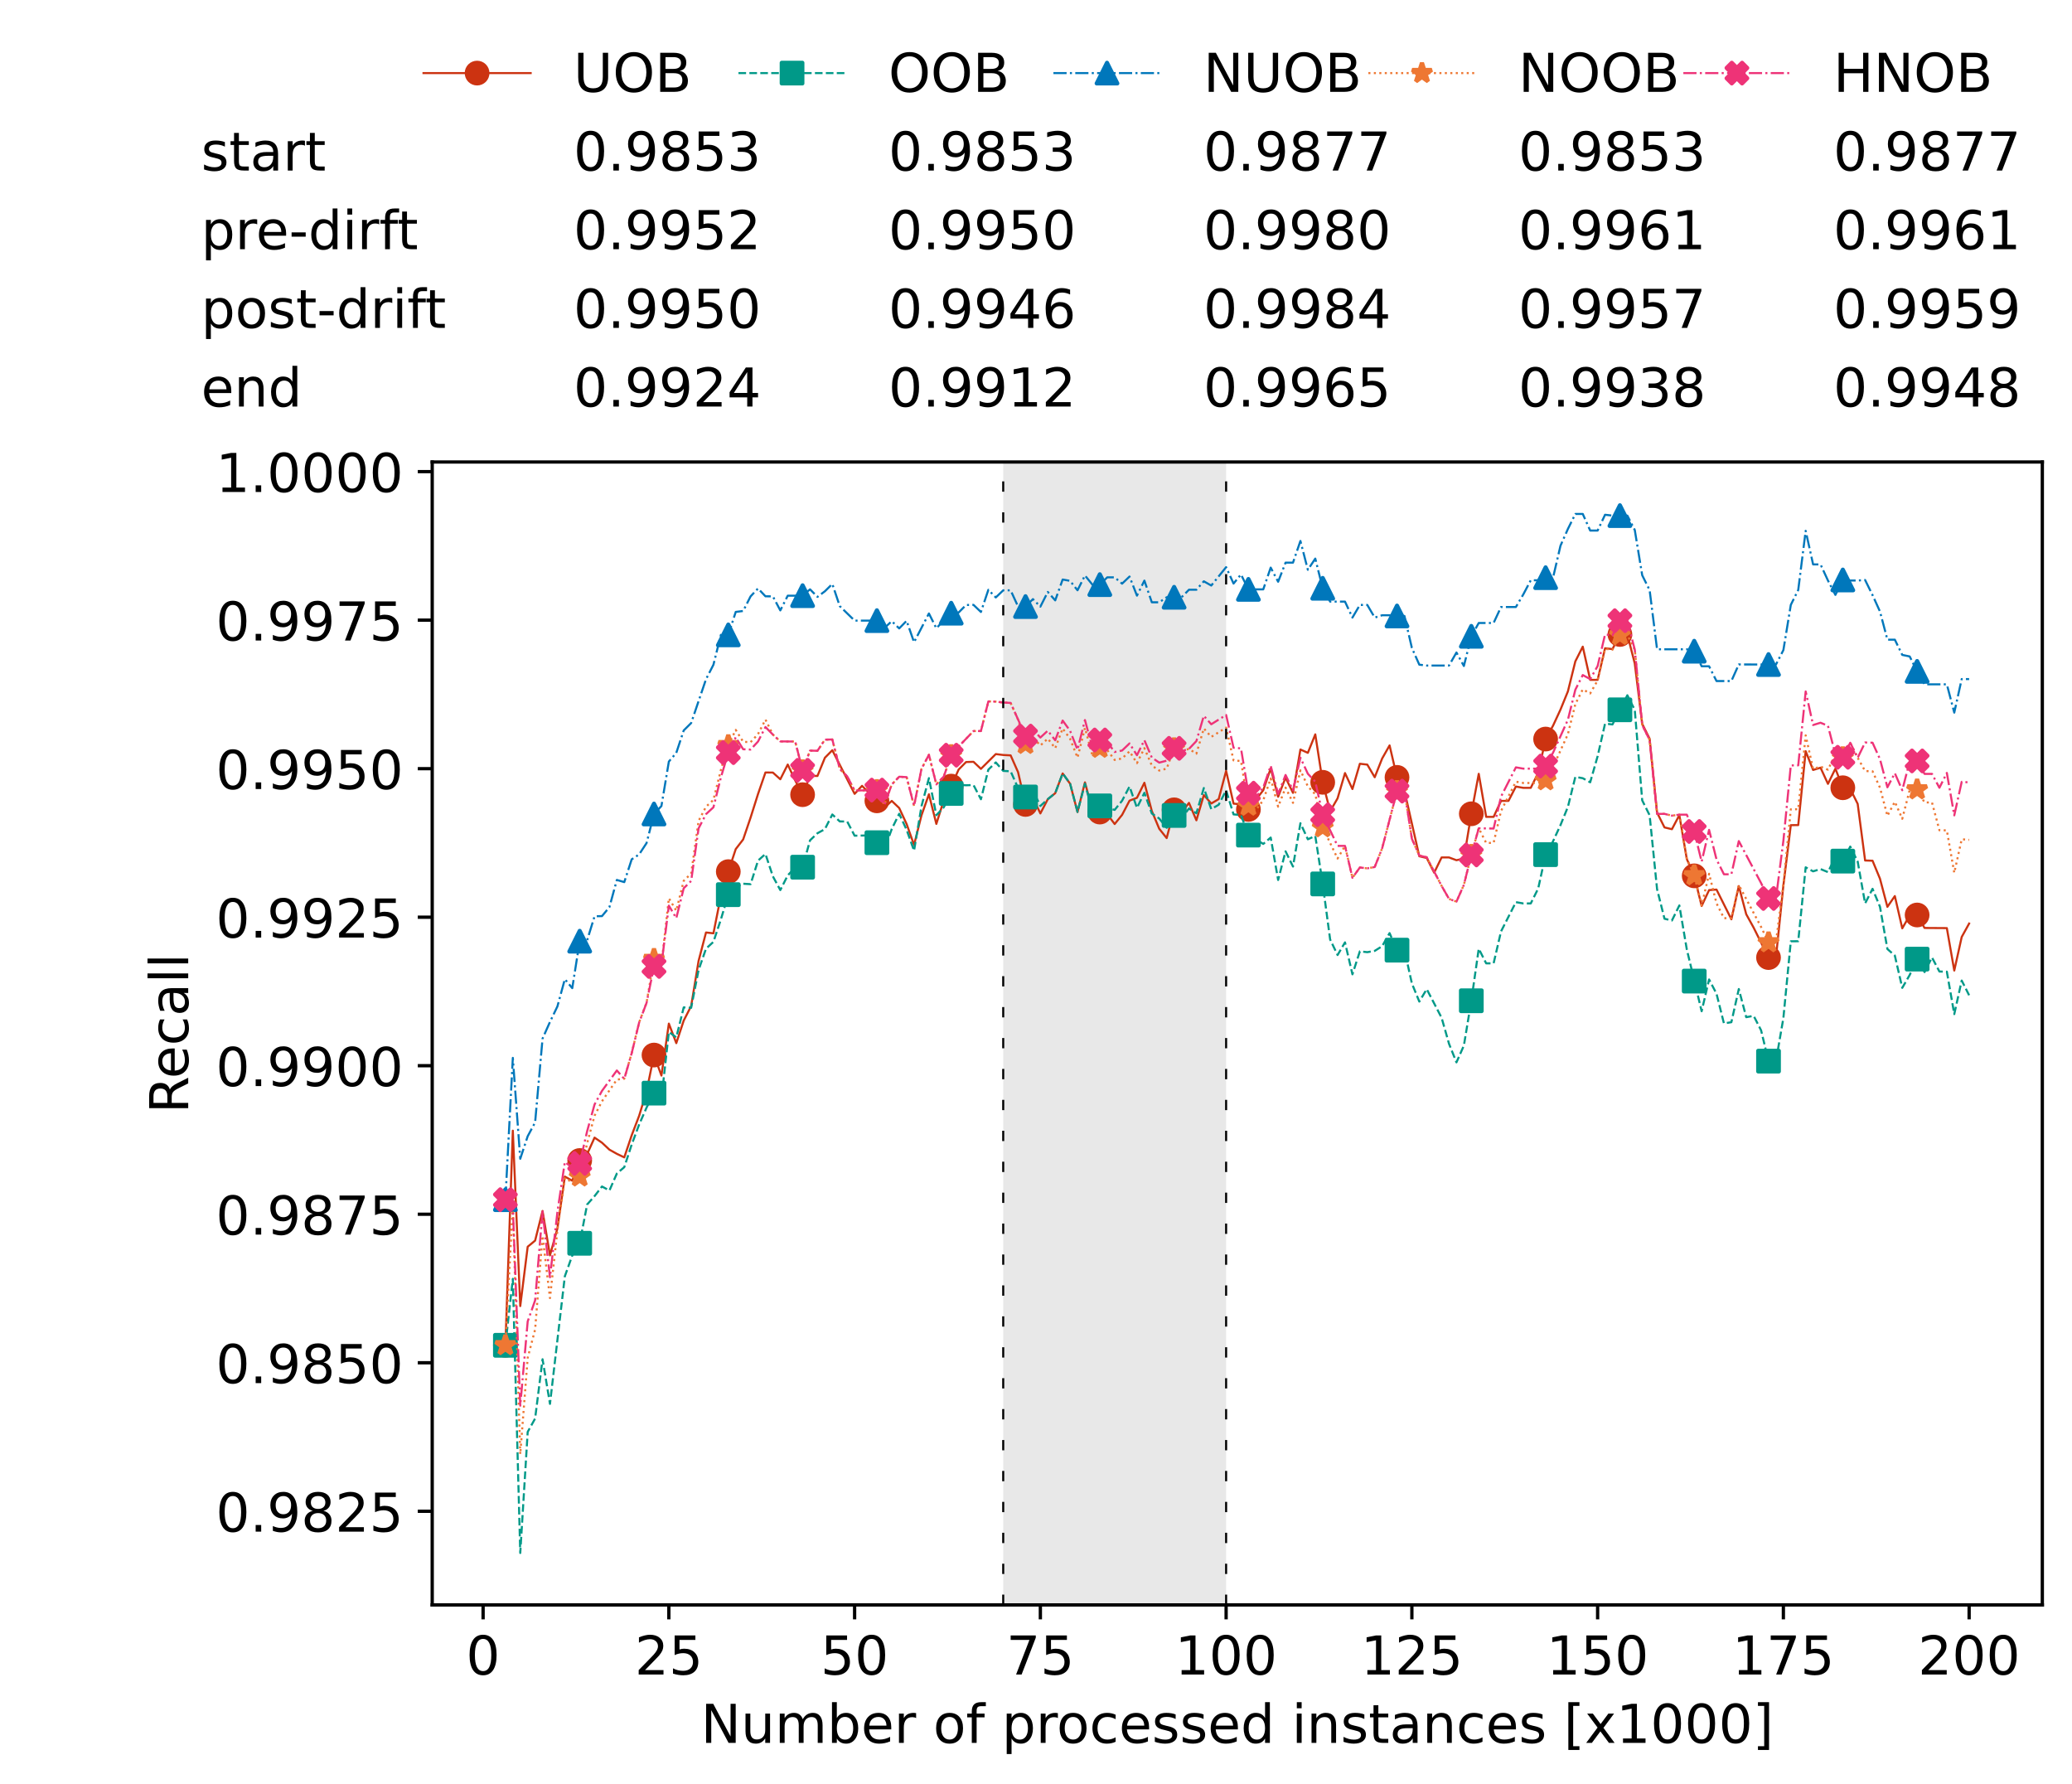 <?xml version="1.0" encoding="utf-8" standalone="no"?>
<!DOCTYPE svg PUBLIC "-//W3C//DTD SVG 1.1//EN"
  "http://www.w3.org/Graphics/SVG/1.1/DTD/svg11.dtd">
<!-- Created with matplotlib (https://matplotlib.org/) -->
<svg height="432.615pt" version="1.1" viewBox="0 0 502.65 432.615" width="502.65pt" xmlns="http://www.w3.org/2000/svg" xmlns:xlink="http://www.w3.org/1999/xlink">
 <defs>
  <style type="text/css">*{stroke-linecap:butt;stroke-linejoin:round;}</style>
 </defs>
 <g id="figure_1">
  <g id="patch_1">
   <path d="M 0 432.615 
L 502.65 432.615 
L 502.65 0 
L 0 0 
z
" style="fill:#ffffff;"/>
  </g>
  <g id="axes_1">
   <g id="patch_2">
    <path d="M 104.85 389.252 
L 495.45 389.252 
L 495.45 112.052 
L 104.85 112.052 
z
" style="fill:#ffffff;"/>
   </g>
   <g id="patch_3">
    <path clip-path="url(#pd1064986d1)" d="M 297.446 389.252 
L 297.446 112.052 
L 243.372 112.052 
L 243.372 389.252 
z
" style="fill:#d3d3d3;opacity:0.5;"/>
   </g>
   <g id="matplotlib.axis_1">
    <g id="xtick_1">
     <g id="line2d_1">
      <defs>
       <path d="M 0 0 
L 0 3.5 
" id="m60c3461449" style="stroke:#000000;stroke-width:0.8;"/>
      </defs>
      <g>
       <use style="stroke:#000000;stroke-width:0.8;" x="117.197" xlink:href="#m60c3461449" y="389.252"/>
      </g>
     </g>
     <g id="text_1">
      <!-- 0 -->
      <g transform="translate(113.061 406.13)scale(0.13 -0.13)">
       <defs>
        <path d="M 31.781 66.406 
Q 24.172 66.406 20.328 58.906 
Q 16.5 51.422 16.5 36.375 
Q 16.5 21.391 20.328 13.891 
Q 24.172 6.391 31.781 6.391 
Q 39.453 6.391 43.281 13.891 
Q 47.125 21.391 47.125 36.375 
Q 47.125 51.422 43.281 58.906 
Q 39.453 66.406 31.781 66.406 
z
M 31.781 74.219 
Q 44.047 74.219 50.516 64.516 
Q 56.984 54.828 56.984 36.375 
Q 56.984 17.969 50.516 8.266 
Q 44.047 -1.422 31.781 -1.422 
Q 19.531 -1.422 13.062 8.266 
Q 6.594 17.969 6.594 36.375 
Q 6.594 54.828 13.062 64.516 
Q 19.531 74.219 31.781 74.219 
z
" id="DejaVuSans-48"/>
       </defs>
       <use xlink:href="#DejaVuSans-48"/>
      </g>
     </g>
    </g>
    <g id="xtick_2">
     <g id="line2d_2">
      <g>
       <use style="stroke:#000000;stroke-width:0.8;" x="162.259" xlink:href="#m60c3461449" y="389.252"/>
      </g>
     </g>
     <g id="text_2">
      <!-- 25 -->
      <g transform="translate(153.988 406.13)scale(0.13 -0.13)">
       <defs>
        <path d="M 19.188 8.297 
L 53.609 8.297 
L 53.609 0 
L 7.328 0 
L 7.328 8.297 
Q 12.938 14.109 22.625 23.891 
Q 32.328 33.688 34.812 36.531 
Q 39.547 41.844 41.422 45.531 
Q 43.312 49.219 43.312 52.781 
Q 43.312 58.594 39.234 62.25 
Q 35.156 65.922 28.609 65.922 
Q 23.969 65.922 18.812 64.312 
Q 13.672 62.703 7.812 59.422 
L 7.812 69.391 
Q 13.766 71.781 18.938 73 
Q 24.125 74.219 28.422 74.219 
Q 39.75 74.219 46.484 68.547 
Q 53.219 62.891 53.219 53.422 
Q 53.219 48.922 51.531 44.891 
Q 49.859 40.875 45.406 35.406 
Q 44.188 33.984 37.641 27.219 
Q 31.109 20.453 19.188 8.297 
z
" id="DejaVuSans-50"/>
        <path d="M 10.797 72.906 
L 49.516 72.906 
L 49.516 64.594 
L 19.828 64.594 
L 19.828 46.734 
Q 21.969 47.469 24.109 47.828 
Q 26.266 48.188 28.422 48.188 
Q 40.625 48.188 47.75 41.5 
Q 54.891 34.812 54.891 23.391 
Q 54.891 11.625 47.562 5.094 
Q 40.234 -1.422 26.906 -1.422 
Q 22.312 -1.422 17.547 -0.641 
Q 12.797 0.141 7.719 1.703 
L 7.719 11.625 
Q 12.109 9.234 16.797 8.062 
Q 21.484 6.891 26.703 6.891 
Q 35.156 6.891 40.078 11.328 
Q 45.016 15.766 45.016 23.391 
Q 45.016 31 40.078 35.438 
Q 35.156 39.891 26.703 39.891 
Q 22.75 39.891 18.812 39.016 
Q 14.891 38.141 10.797 36.281 
z
" id="DejaVuSans-53"/>
       </defs>
       <use xlink:href="#DejaVuSans-50"/>
       <use x="63.623" xlink:href="#DejaVuSans-53"/>
      </g>
     </g>
    </g>
    <g id="xtick_3">
     <g id="line2d_3">
      <g>
       <use style="stroke:#000000;stroke-width:0.8;" x="207.322" xlink:href="#m60c3461449" y="389.252"/>
      </g>
     </g>
     <g id="text_3">
      <!-- 50 -->
      <g transform="translate(199.05 406.13)scale(0.13 -0.13)">
       <use xlink:href="#DejaVuSans-53"/>
       <use x="63.623" xlink:href="#DejaVuSans-48"/>
      </g>
     </g>
    </g>
    <g id="xtick_4">
     <g id="line2d_4">
      <g>
       <use style="stroke:#000000;stroke-width:0.8;" x="252.384" xlink:href="#m60c3461449" y="389.252"/>
      </g>
     </g>
     <g id="text_4">
      <!-- 75 -->
      <g transform="translate(244.113 406.13)scale(0.13 -0.13)">
       <defs>
        <path d="M 8.203 72.906 
L 55.078 72.906 
L 55.078 68.703 
L 28.609 0 
L 18.312 0 
L 43.219 64.594 
L 8.203 64.594 
z
" id="DejaVuSans-55"/>
       </defs>
       <use xlink:href="#DejaVuSans-55"/>
       <use x="63.623" xlink:href="#DejaVuSans-53"/>
      </g>
     </g>
    </g>
    <g id="xtick_5">
     <g id="line2d_5">
      <g>
       <use style="stroke:#000000;stroke-width:0.8;" x="297.446" xlink:href="#m60c3461449" y="389.252"/>
      </g>
     </g>
     <g id="text_5">
      <!-- 100 -->
      <g transform="translate(285.039 406.13)scale(0.13 -0.13)">
       <defs>
        <path d="M 12.406 8.297 
L 28.516 8.297 
L 28.516 63.922 
L 10.984 60.406 
L 10.984 69.391 
L 28.422 72.906 
L 38.281 72.906 
L 38.281 8.297 
L 54.391 8.297 
L 54.391 0 
L 12.406 0 
z
" id="DejaVuSans-49"/>
       </defs>
       <use xlink:href="#DejaVuSans-49"/>
       <use x="63.623" xlink:href="#DejaVuSans-48"/>
       <use x="127.246" xlink:href="#DejaVuSans-48"/>
      </g>
     </g>
    </g>
    <g id="xtick_6">
     <g id="line2d_6">
      <g>
       <use style="stroke:#000000;stroke-width:0.8;" x="342.509" xlink:href="#m60c3461449" y="389.252"/>
      </g>
     </g>
     <g id="text_6">
      <!-- 125 -->
      <g transform="translate(330.102 406.13)scale(0.13 -0.13)">
       <use xlink:href="#DejaVuSans-49"/>
       <use x="63.623" xlink:href="#DejaVuSans-50"/>
       <use x="127.246" xlink:href="#DejaVuSans-53"/>
      </g>
     </g>
    </g>
    <g id="xtick_7">
     <g id="line2d_7">
      <g>
       <use style="stroke:#000000;stroke-width:0.8;" x="387.571" xlink:href="#m60c3461449" y="389.252"/>
      </g>
     </g>
     <g id="text_7">
      <!-- 150 -->
      <g transform="translate(375.164 406.13)scale(0.13 -0.13)">
       <use xlink:href="#DejaVuSans-49"/>
       <use x="63.623" xlink:href="#DejaVuSans-53"/>
       <use x="127.246" xlink:href="#DejaVuSans-48"/>
      </g>
     </g>
    </g>
    <g id="xtick_8">
     <g id="line2d_8">
      <g>
       <use style="stroke:#000000;stroke-width:0.8;" x="432.633" xlink:href="#m60c3461449" y="389.252"/>
      </g>
     </g>
     <g id="text_8">
      <!-- 175 -->
      <g transform="translate(420.226 406.13)scale(0.13 -0.13)">
       <use xlink:href="#DejaVuSans-49"/>
       <use x="63.623" xlink:href="#DejaVuSans-55"/>
       <use x="127.246" xlink:href="#DejaVuSans-53"/>
      </g>
     </g>
    </g>
    <g id="xtick_9">
     <g id="line2d_9">
      <g>
       <use style="stroke:#000000;stroke-width:0.8;" x="477.695" xlink:href="#m60c3461449" y="389.252"/>
      </g>
     </g>
     <g id="text_9">
      <!-- 200 -->
      <g transform="translate(465.289 406.13)scale(0.13 -0.13)">
       <use xlink:href="#DejaVuSans-50"/>
       <use x="63.623" xlink:href="#DejaVuSans-48"/>
       <use x="127.246" xlink:href="#DejaVuSans-48"/>
      </g>
     </g>
    </g>
    <g id="text_10">
     <!-- Number of processed instances [x1000] -->
     <g transform="translate(170.025 422.711)scale(0.13 -0.13)">
      <defs>
       <path d="M 9.812 72.906 
L 23.094 72.906 
L 55.422 11.922 
L 55.422 72.906 
L 64.984 72.906 
L 64.984 0 
L 51.703 0 
L 19.391 60.984 
L 19.391 0 
L 9.812 0 
z
" id="DejaVuSans-78"/>
       <path d="M 8.5 21.578 
L 8.5 54.688 
L 17.484 54.688 
L 17.484 21.922 
Q 17.484 14.156 20.5 10.266 
Q 23.531 6.391 29.594 6.391 
Q 36.859 6.391 41.078 11.031 
Q 45.312 15.672 45.312 23.688 
L 45.312 54.688 
L 54.297 54.688 
L 54.297 0 
L 45.312 0 
L 45.312 8.406 
Q 42.047 3.422 37.719 1 
Q 33.406 -1.422 27.688 -1.422 
Q 18.266 -1.422 13.375 4.438 
Q 8.5 10.297 8.5 21.578 
z
M 31.109 56 
z
" id="DejaVuSans-117"/>
       <path d="M 52 44.188 
Q 55.375 50.25 60.062 53.125 
Q 64.75 56 71.094 56 
Q 79.641 56 84.281 50.016 
Q 88.922 44.047 88.922 33.016 
L 88.922 0 
L 79.891 0 
L 79.891 32.719 
Q 79.891 40.578 77.094 44.375 
Q 74.312 48.188 68.609 48.188 
Q 61.625 48.188 57.562 43.547 
Q 53.516 38.922 53.516 30.906 
L 53.516 0 
L 44.484 0 
L 44.484 32.719 
Q 44.484 40.625 41.703 44.406 
Q 38.922 48.188 33.109 48.188 
Q 26.219 48.188 22.156 43.531 
Q 18.109 38.875 18.109 30.906 
L 18.109 0 
L 9.078 0 
L 9.078 54.688 
L 18.109 54.688 
L 18.109 46.188 
Q 21.188 51.219 25.484 53.609 
Q 29.781 56 35.688 56 
Q 41.656 56 45.828 52.969 
Q 50 49.953 52 44.188 
z
" id="DejaVuSans-109"/>
       <path d="M 48.688 27.297 
Q 48.688 37.203 44.609 42.844 
Q 40.531 48.484 33.406 48.484 
Q 26.266 48.484 22.188 42.844 
Q 18.109 37.203 18.109 27.297 
Q 18.109 17.391 22.188 11.75 
Q 26.266 6.109 33.406 6.109 
Q 40.531 6.109 44.609 11.75 
Q 48.688 17.391 48.688 27.297 
z
M 18.109 46.391 
Q 20.953 51.266 25.266 53.625 
Q 29.594 56 35.594 56 
Q 45.562 56 51.781 48.094 
Q 58.016 40.188 58.016 27.297 
Q 58.016 14.406 51.781 6.484 
Q 45.562 -1.422 35.594 -1.422 
Q 29.594 -1.422 25.266 0.953 
Q 20.953 3.328 18.109 8.203 
L 18.109 0 
L 9.078 0 
L 9.078 75.984 
L 18.109 75.984 
z
" id="DejaVuSans-98"/>
       <path d="M 56.203 29.594 
L 56.203 25.203 
L 14.891 25.203 
Q 15.484 15.922 20.484 11.062 
Q 25.484 6.203 34.422 6.203 
Q 39.594 6.203 44.453 7.469 
Q 49.312 8.734 54.109 11.281 
L 54.109 2.781 
Q 49.266 0.734 44.188 -0.344 
Q 39.109 -1.422 33.891 -1.422 
Q 20.797 -1.422 13.156 6.188 
Q 5.516 13.812 5.516 26.812 
Q 5.516 40.234 12.766 48.109 
Q 20.016 56 32.328 56 
Q 43.359 56 49.781 48.891 
Q 56.203 41.797 56.203 29.594 
z
M 47.219 32.234 
Q 47.125 39.594 43.094 43.984 
Q 39.062 48.391 32.422 48.391 
Q 24.906 48.391 20.391 44.141 
Q 15.875 39.891 15.188 32.172 
z
" id="DejaVuSans-101"/>
       <path d="M 41.109 46.297 
Q 39.594 47.172 37.812 47.578 
Q 36.031 48 33.891 48 
Q 26.266 48 22.188 43.047 
Q 18.109 38.094 18.109 28.812 
L 18.109 0 
L 9.078 0 
L 9.078 54.688 
L 18.109 54.688 
L 18.109 46.188 
Q 20.953 51.172 25.484 53.578 
Q 30.031 56 36.531 56 
Q 37.453 56 38.578 55.875 
Q 39.703 55.766 41.062 55.516 
z
" id="DejaVuSans-114"/>
       <path id="DejaVuSans-32"/>
       <path d="M 30.609 48.391 
Q 23.391 48.391 19.188 42.75 
Q 14.984 37.109 14.984 27.297 
Q 14.984 17.484 19.156 11.844 
Q 23.344 6.203 30.609 6.203 
Q 37.797 6.203 41.984 11.859 
Q 46.188 17.531 46.188 27.297 
Q 46.188 37.016 41.984 42.703 
Q 37.797 48.391 30.609 48.391 
z
M 30.609 56 
Q 42.328 56 49.016 48.375 
Q 55.719 40.766 55.719 27.297 
Q 55.719 13.875 49.016 6.219 
Q 42.328 -1.422 30.609 -1.422 
Q 18.844 -1.422 12.172 6.219 
Q 5.516 13.875 5.516 27.297 
Q 5.516 40.766 12.172 48.375 
Q 18.844 56 30.609 56 
z
" id="DejaVuSans-111"/>
       <path d="M 37.109 75.984 
L 37.109 68.5 
L 28.516 68.5 
Q 23.688 68.5 21.797 66.547 
Q 19.922 64.594 19.922 59.516 
L 19.922 54.688 
L 34.719 54.688 
L 34.719 47.703 
L 19.922 47.703 
L 19.922 0 
L 10.891 0 
L 10.891 47.703 
L 2.297 47.703 
L 2.297 54.688 
L 10.891 54.688 
L 10.891 58.5 
Q 10.891 67.625 15.141 71.797 
Q 19.391 75.984 28.609 75.984 
z
" id="DejaVuSans-102"/>
       <path d="M 18.109 8.203 
L 18.109 -20.797 
L 9.078 -20.797 
L 9.078 54.688 
L 18.109 54.688 
L 18.109 46.391 
Q 20.953 51.266 25.266 53.625 
Q 29.594 56 35.594 56 
Q 45.562 56 51.781 48.094 
Q 58.016 40.188 58.016 27.297 
Q 58.016 14.406 51.781 6.484 
Q 45.562 -1.422 35.594 -1.422 
Q 29.594 -1.422 25.266 0.953 
Q 20.953 3.328 18.109 8.203 
z
M 48.688 27.297 
Q 48.688 37.203 44.609 42.844 
Q 40.531 48.484 33.406 48.484 
Q 26.266 48.484 22.188 42.844 
Q 18.109 37.203 18.109 27.297 
Q 18.109 17.391 22.188 11.75 
Q 26.266 6.109 33.406 6.109 
Q 40.531 6.109 44.609 11.75 
Q 48.688 17.391 48.688 27.297 
z
" id="DejaVuSans-112"/>
       <path d="M 48.781 52.594 
L 48.781 44.188 
Q 44.969 46.297 41.141 47.344 
Q 37.312 48.391 33.406 48.391 
Q 24.656 48.391 19.812 42.844 
Q 14.984 37.312 14.984 27.297 
Q 14.984 17.281 19.812 11.734 
Q 24.656 6.203 33.406 6.203 
Q 37.312 6.203 41.141 7.25 
Q 44.969 8.297 48.781 10.406 
L 48.781 2.094 
Q 45.016 0.344 40.984 -0.531 
Q 36.969 -1.422 32.422 -1.422 
Q 20.062 -1.422 12.781 6.344 
Q 5.516 14.109 5.516 27.297 
Q 5.516 40.672 12.859 48.328 
Q 20.219 56 33.016 56 
Q 37.156 56 41.109 55.141 
Q 45.062 54.297 48.781 52.594 
z
" id="DejaVuSans-99"/>
       <path d="M 44.281 53.078 
L 44.281 44.578 
Q 40.484 46.531 36.375 47.5 
Q 32.281 48.484 27.875 48.484 
Q 21.188 48.484 17.844 46.438 
Q 14.5 44.391 14.5 40.281 
Q 14.5 37.156 16.891 35.375 
Q 19.281 33.594 26.516 31.984 
L 29.594 31.297 
Q 39.156 29.25 43.188 25.516 
Q 47.219 21.781 47.219 15.094 
Q 47.219 7.469 41.188 3.016 
Q 35.156 -1.422 24.609 -1.422 
Q 20.219 -1.422 15.453 -0.562 
Q 10.688 0.297 5.422 2 
L 5.422 11.281 
Q 10.406 8.688 15.234 7.391 
Q 20.062 6.109 24.812 6.109 
Q 31.156 6.109 34.562 8.281 
Q 37.984 10.453 37.984 14.406 
Q 37.984 18.062 35.516 20.016 
Q 33.062 21.969 24.703 23.781 
L 21.578 24.516 
Q 13.234 26.266 9.516 29.906 
Q 5.812 33.547 5.812 39.891 
Q 5.812 47.609 11.281 51.797 
Q 16.75 56 26.812 56 
Q 31.781 56 36.172 55.266 
Q 40.578 54.547 44.281 53.078 
z
" id="DejaVuSans-115"/>
       <path d="M 45.406 46.391 
L 45.406 75.984 
L 54.391 75.984 
L 54.391 0 
L 45.406 0 
L 45.406 8.203 
Q 42.578 3.328 38.25 0.953 
Q 33.938 -1.422 27.875 -1.422 
Q 17.969 -1.422 11.734 6.484 
Q 5.516 14.406 5.516 27.297 
Q 5.516 40.188 11.734 48.094 
Q 17.969 56 27.875 56 
Q 33.938 56 38.25 53.625 
Q 42.578 51.266 45.406 46.391 
z
M 14.797 27.297 
Q 14.797 17.391 18.875 11.75 
Q 22.953 6.109 30.078 6.109 
Q 37.203 6.109 41.297 11.75 
Q 45.406 17.391 45.406 27.297 
Q 45.406 37.203 41.297 42.844 
Q 37.203 48.484 30.078 48.484 
Q 22.953 48.484 18.875 42.844 
Q 14.797 37.203 14.797 27.297 
z
" id="DejaVuSans-100"/>
       <path d="M 9.422 54.688 
L 18.406 54.688 
L 18.406 0 
L 9.422 0 
z
M 9.422 75.984 
L 18.406 75.984 
L 18.406 64.594 
L 9.422 64.594 
z
" id="DejaVuSans-105"/>
       <path d="M 54.891 33.016 
L 54.891 0 
L 45.906 0 
L 45.906 32.719 
Q 45.906 40.484 42.875 44.328 
Q 39.844 48.188 33.797 48.188 
Q 26.516 48.188 22.312 43.547 
Q 18.109 38.922 18.109 30.906 
L 18.109 0 
L 9.078 0 
L 9.078 54.688 
L 18.109 54.688 
L 18.109 46.188 
Q 21.344 51.125 25.703 53.562 
Q 30.078 56 35.797 56 
Q 45.219 56 50.047 50.172 
Q 54.891 44.344 54.891 33.016 
z
" id="DejaVuSans-110"/>
       <path d="M 18.312 70.219 
L 18.312 54.688 
L 36.812 54.688 
L 36.812 47.703 
L 18.312 47.703 
L 18.312 18.016 
Q 18.312 11.328 20.141 9.422 
Q 21.969 7.516 27.594 7.516 
L 36.812 7.516 
L 36.812 0 
L 27.594 0 
Q 17.188 0 13.234 3.875 
Q 9.281 7.766 9.281 18.016 
L 9.281 47.703 
L 2.688 47.703 
L 2.688 54.688 
L 9.281 54.688 
L 9.281 70.219 
z
" id="DejaVuSans-116"/>
       <path d="M 34.281 27.484 
Q 23.391 27.484 19.188 25 
Q 14.984 22.516 14.984 16.5 
Q 14.984 11.719 18.141 8.906 
Q 21.297 6.109 26.703 6.109 
Q 34.188 6.109 38.703 11.406 
Q 43.219 16.703 43.219 25.484 
L 43.219 27.484 
z
M 52.203 31.203 
L 52.203 0 
L 43.219 0 
L 43.219 8.297 
Q 40.141 3.328 35.547 0.953 
Q 30.953 -1.422 24.312 -1.422 
Q 15.922 -1.422 10.953 3.297 
Q 6 8.016 6 15.922 
Q 6 25.141 12.172 29.828 
Q 18.359 34.516 30.609 34.516 
L 43.219 34.516 
L 43.219 35.406 
Q 43.219 41.609 39.141 45 
Q 35.062 48.391 27.688 48.391 
Q 23 48.391 18.547 47.266 
Q 14.109 46.141 10.016 43.891 
L 10.016 52.203 
Q 14.938 54.109 19.578 55.047 
Q 24.219 56 28.609 56 
Q 40.484 56 46.344 49.844 
Q 52.203 43.703 52.203 31.203 
z
" id="DejaVuSans-97"/>
       <path d="M 8.594 75.984 
L 29.297 75.984 
L 29.297 69 
L 17.578 69 
L 17.578 -6.203 
L 29.297 -6.203 
L 29.297 -13.188 
L 8.594 -13.188 
z
" id="DejaVuSans-91"/>
       <path d="M 54.891 54.688 
L 35.109 28.078 
L 55.906 0 
L 45.312 0 
L 29.391 21.484 
L 13.484 0 
L 2.875 0 
L 24.125 28.609 
L 4.688 54.688 
L 15.281 54.688 
L 29.781 35.203 
L 44.281 54.688 
z
" id="DejaVuSans-120"/>
       <path d="M 30.422 75.984 
L 30.422 -13.188 
L 9.719 -13.188 
L 9.719 -6.203 
L 21.391 -6.203 
L 21.391 69 
L 9.719 69 
L 9.719 75.984 
z
" id="DejaVuSans-93"/>
      </defs>
      <use xlink:href="#DejaVuSans-78"/>
      <use x="74.805" xlink:href="#DejaVuSans-117"/>
      <use x="138.184" xlink:href="#DejaVuSans-109"/>
      <use x="235.596" xlink:href="#DejaVuSans-98"/>
      <use x="299.072" xlink:href="#DejaVuSans-101"/>
      <use x="360.596" xlink:href="#DejaVuSans-114"/>
      <use x="401.709" xlink:href="#DejaVuSans-32"/>
      <use x="433.496" xlink:href="#DejaVuSans-111"/>
      <use x="494.678" xlink:href="#DejaVuSans-102"/>
      <use x="529.883" xlink:href="#DejaVuSans-32"/>
      <use x="561.67" xlink:href="#DejaVuSans-112"/>
      <use x="625.146" xlink:href="#DejaVuSans-114"/>
      <use x="664.01" xlink:href="#DejaVuSans-111"/>
      <use x="725.191" xlink:href="#DejaVuSans-99"/>
      <use x="780.172" xlink:href="#DejaVuSans-101"/>
      <use x="841.695" xlink:href="#DejaVuSans-115"/>
      <use x="893.795" xlink:href="#DejaVuSans-115"/>
      <use x="945.895" xlink:href="#DejaVuSans-101"/>
      <use x="1007.418" xlink:href="#DejaVuSans-100"/>
      <use x="1070.895" xlink:href="#DejaVuSans-32"/>
      <use x="1102.682" xlink:href="#DejaVuSans-105"/>
      <use x="1130.465" xlink:href="#DejaVuSans-110"/>
      <use x="1193.844" xlink:href="#DejaVuSans-115"/>
      <use x="1245.943" xlink:href="#DejaVuSans-116"/>
      <use x="1285.152" xlink:href="#DejaVuSans-97"/>
      <use x="1346.432" xlink:href="#DejaVuSans-110"/>
      <use x="1409.811" xlink:href="#DejaVuSans-99"/>
      <use x="1464.791" xlink:href="#DejaVuSans-101"/>
      <use x="1526.314" xlink:href="#DejaVuSans-115"/>
      <use x="1578.414" xlink:href="#DejaVuSans-32"/>
      <use x="1610.201" xlink:href="#DejaVuSans-91"/>
      <use x="1649.215" xlink:href="#DejaVuSans-120"/>
      <use x="1708.395" xlink:href="#DejaVuSans-49"/>
      <use x="1772.018" xlink:href="#DejaVuSans-48"/>
      <use x="1835.641" xlink:href="#DejaVuSans-48"/>
      <use x="1899.264" xlink:href="#DejaVuSans-48"/>
      <use x="1962.887" xlink:href="#DejaVuSans-93"/>
     </g>
    </g>
   </g>
   <g id="matplotlib.axis_2">
    <g id="ytick_1">
     <g id="line2d_10">
      <defs>
       <path d="M 0 0 
L -3.5 0 
" id="m9b07e3ad98" style="stroke:#000000;stroke-width:0.8;"/>
      </defs>
      <g>
       <use style="stroke:#000000;stroke-width:0.8;" x="104.85" xlink:href="#m9b07e3ad98" y="366.536"/>
      </g>
     </g>
     <g id="text_11">
      <!-- 0.9825 -->
      <g transform="translate(52.362 371.475)scale(0.13 -0.13)">
       <defs>
        <path d="M 10.688 12.406 
L 21 12.406 
L 21 0 
L 10.688 0 
z
" id="DejaVuSans-46"/>
        <path d="M 10.984 1.516 
L 10.984 10.5 
Q 14.703 8.734 18.5 7.812 
Q 22.312 6.891 25.984 6.891 
Q 35.75 6.891 40.891 13.453 
Q 46.047 20.016 46.781 33.406 
Q 43.953 29.203 39.594 26.953 
Q 35.25 24.703 29.984 24.703 
Q 19.047 24.703 12.672 31.312 
Q 6.297 37.938 6.297 49.422 
Q 6.297 60.641 12.938 67.422 
Q 19.578 74.219 30.609 74.219 
Q 43.266 74.219 49.922 64.516 
Q 56.594 54.828 56.594 36.375 
Q 56.594 19.141 48.406 8.859 
Q 40.234 -1.422 26.422 -1.422 
Q 22.703 -1.422 18.891 -0.688 
Q 15.094 0.047 10.984 1.516 
z
M 30.609 32.422 
Q 37.25 32.422 41.125 36.953 
Q 45.016 41.5 45.016 49.422 
Q 45.016 57.281 41.125 61.844 
Q 37.25 66.406 30.609 66.406 
Q 23.969 66.406 20.094 61.844 
Q 16.219 57.281 16.219 49.422 
Q 16.219 41.5 20.094 36.953 
Q 23.969 32.422 30.609 32.422 
z
" id="DejaVuSans-57"/>
        <path d="M 31.781 34.625 
Q 24.75 34.625 20.719 30.859 
Q 16.703 27.094 16.703 20.516 
Q 16.703 13.922 20.719 10.156 
Q 24.75 6.391 31.781 6.391 
Q 38.812 6.391 42.859 10.172 
Q 46.922 13.969 46.922 20.516 
Q 46.922 27.094 42.891 30.859 
Q 38.875 34.625 31.781 34.625 
z
M 21.922 38.812 
Q 15.578 40.375 12.031 44.719 
Q 8.5 49.078 8.5 55.328 
Q 8.5 64.062 14.719 69.141 
Q 20.953 74.219 31.781 74.219 
Q 42.672 74.219 48.875 69.141 
Q 55.078 64.062 55.078 55.328 
Q 55.078 49.078 51.531 44.719 
Q 48 40.375 41.703 38.812 
Q 48.828 37.156 52.797 32.312 
Q 56.781 27.484 56.781 20.516 
Q 56.781 9.906 50.312 4.234 
Q 43.844 -1.422 31.781 -1.422 
Q 19.734 -1.422 13.25 4.234 
Q 6.781 9.906 6.781 20.516 
Q 6.781 27.484 10.781 32.312 
Q 14.797 37.156 21.922 38.812 
z
M 18.312 54.391 
Q 18.312 48.734 21.844 45.562 
Q 25.391 42.391 31.781 42.391 
Q 38.141 42.391 41.719 45.562 
Q 45.312 48.734 45.312 54.391 
Q 45.312 60.062 41.719 63.234 
Q 38.141 66.406 31.781 66.406 
Q 25.391 66.406 21.844 63.234 
Q 18.312 60.062 18.312 54.391 
z
" id="DejaVuSans-56"/>
       </defs>
       <use xlink:href="#DejaVuSans-48"/>
       <use x="63.623" xlink:href="#DejaVuSans-46"/>
       <use x="95.41" xlink:href="#DejaVuSans-57"/>
       <use x="159.033" xlink:href="#DejaVuSans-56"/>
       <use x="222.656" xlink:href="#DejaVuSans-50"/>
       <use x="286.279" xlink:href="#DejaVuSans-53"/>
      </g>
     </g>
    </g>
    <g id="ytick_2">
     <g id="line2d_11">
      <g>
       <use style="stroke:#000000;stroke-width:0.8;" x="104.85" xlink:href="#m9b07e3ad98" y="330.515"/>
      </g>
     </g>
     <g id="text_12">
      <!-- 0.9850 -->
      <g transform="translate(52.362 335.454)scale(0.13 -0.13)">
       <use xlink:href="#DejaVuSans-48"/>
       <use x="63.623" xlink:href="#DejaVuSans-46"/>
       <use x="95.41" xlink:href="#DejaVuSans-57"/>
       <use x="159.033" xlink:href="#DejaVuSans-56"/>
       <use x="222.656" xlink:href="#DejaVuSans-53"/>
       <use x="286.279" xlink:href="#DejaVuSans-48"/>
      </g>
     </g>
    </g>
    <g id="ytick_3">
     <g id="line2d_12">
      <g>
       <use style="stroke:#000000;stroke-width:0.8;" x="104.85" xlink:href="#m9b07e3ad98" y="294.493"/>
      </g>
     </g>
     <g id="text_13">
      <!-- 0.9875 -->
      <g transform="translate(52.362 299.432)scale(0.13 -0.13)">
       <use xlink:href="#DejaVuSans-48"/>
       <use x="63.623" xlink:href="#DejaVuSans-46"/>
       <use x="95.41" xlink:href="#DejaVuSans-57"/>
       <use x="159.033" xlink:href="#DejaVuSans-56"/>
       <use x="222.656" xlink:href="#DejaVuSans-55"/>
       <use x="286.279" xlink:href="#DejaVuSans-53"/>
      </g>
     </g>
    </g>
    <g id="ytick_4">
     <g id="line2d_13">
      <g>
       <use style="stroke:#000000;stroke-width:0.8;" x="104.85" xlink:href="#m9b07e3ad98" y="258.472"/>
      </g>
     </g>
     <g id="text_14">
      <!-- 0.9900 -->
      <g transform="translate(52.362 263.411)scale(0.13 -0.13)">
       <use xlink:href="#DejaVuSans-48"/>
       <use x="63.623" xlink:href="#DejaVuSans-46"/>
       <use x="95.41" xlink:href="#DejaVuSans-57"/>
       <use x="159.033" xlink:href="#DejaVuSans-57"/>
       <use x="222.656" xlink:href="#DejaVuSans-48"/>
       <use x="286.279" xlink:href="#DejaVuSans-48"/>
      </g>
     </g>
    </g>
    <g id="ytick_5">
     <g id="line2d_14">
      <g>
       <use style="stroke:#000000;stroke-width:0.8;" x="104.85" xlink:href="#m9b07e3ad98" y="222.45"/>
      </g>
     </g>
     <g id="text_15">
      <!-- 0.9925 -->
      <g transform="translate(52.362 227.389)scale(0.13 -0.13)">
       <use xlink:href="#DejaVuSans-48"/>
       <use x="63.623" xlink:href="#DejaVuSans-46"/>
       <use x="95.41" xlink:href="#DejaVuSans-57"/>
       <use x="159.033" xlink:href="#DejaVuSans-57"/>
       <use x="222.656" xlink:href="#DejaVuSans-50"/>
       <use x="286.279" xlink:href="#DejaVuSans-53"/>
      </g>
     </g>
    </g>
    <g id="ytick_6">
     <g id="line2d_15">
      <g>
       <use style="stroke:#000000;stroke-width:0.8;" x="104.85" xlink:href="#m9b07e3ad98" y="186.428"/>
      </g>
     </g>
     <g id="text_16">
      <!-- 0.9950 -->
      <g transform="translate(52.362 191.367)scale(0.13 -0.13)">
       <use xlink:href="#DejaVuSans-48"/>
       <use x="63.623" xlink:href="#DejaVuSans-46"/>
       <use x="95.41" xlink:href="#DejaVuSans-57"/>
       <use x="159.033" xlink:href="#DejaVuSans-57"/>
       <use x="222.656" xlink:href="#DejaVuSans-53"/>
       <use x="286.279" xlink:href="#DejaVuSans-48"/>
      </g>
     </g>
    </g>
    <g id="ytick_7">
     <g id="line2d_16">
      <g>
       <use style="stroke:#000000;stroke-width:0.8;" x="104.85" xlink:href="#m9b07e3ad98" y="150.407"/>
      </g>
     </g>
     <g id="text_17">
      <!-- 0.9975 -->
      <g transform="translate(52.362 155.346)scale(0.13 -0.13)">
       <use xlink:href="#DejaVuSans-48"/>
       <use x="63.623" xlink:href="#DejaVuSans-46"/>
       <use x="95.41" xlink:href="#DejaVuSans-57"/>
       <use x="159.033" xlink:href="#DejaVuSans-57"/>
       <use x="222.656" xlink:href="#DejaVuSans-55"/>
       <use x="286.279" xlink:href="#DejaVuSans-53"/>
      </g>
     </g>
    </g>
    <g id="ytick_8">
     <g id="line2d_17">
      <g>
       <use style="stroke:#000000;stroke-width:0.8;" x="104.85" xlink:href="#m9b07e3ad98" y="114.385"/>
      </g>
     </g>
     <g id="text_18">
      <!-- 1.0000 -->
      <g transform="translate(52.362 119.324)scale(0.13 -0.13)">
       <use xlink:href="#DejaVuSans-49"/>
       <use x="63.623" xlink:href="#DejaVuSans-46"/>
       <use x="95.41" xlink:href="#DejaVuSans-48"/>
       <use x="159.033" xlink:href="#DejaVuSans-48"/>
       <use x="222.656" xlink:href="#DejaVuSans-48"/>
       <use x="286.279" xlink:href="#DejaVuSans-48"/>
      </g>
     </g>
    </g>
    <g id="text_19">
     <!-- Recall -->
     <g transform="translate(45.659 270.044)rotate(-90)scale(0.13 -0.13)">
      <defs>
       <path d="M 44.391 34.188 
Q 47.562 33.109 50.562 29.594 
Q 53.562 26.078 56.594 19.922 
L 66.609 0 
L 56 0 
L 46.688 18.703 
Q 43.062 26.031 39.672 28.422 
Q 36.281 30.812 30.422 30.812 
L 19.672 30.812 
L 19.672 0 
L 9.812 0 
L 9.812 72.906 
L 32.078 72.906 
Q 44.578 72.906 50.734 67.672 
Q 56.891 62.453 56.891 51.906 
Q 56.891 45.016 53.688 40.469 
Q 50.484 35.938 44.391 34.188 
z
M 19.672 64.797 
L 19.672 38.922 
L 32.078 38.922 
Q 39.203 38.922 42.844 42.219 
Q 46.484 45.516 46.484 51.906 
Q 46.484 58.297 42.844 61.547 
Q 39.203 64.797 32.078 64.797 
z
" id="DejaVuSans-82"/>
       <path d="M 9.422 75.984 
L 18.406 75.984 
L 18.406 0 
L 9.422 0 
z
" id="DejaVuSans-108"/>
      </defs>
      <use xlink:href="#DejaVuSans-82"/>
      <use x="64.982" xlink:href="#DejaVuSans-101"/>
      <use x="126.506" xlink:href="#DejaVuSans-99"/>
      <use x="181.486" xlink:href="#DejaVuSans-97"/>
      <use x="242.766" xlink:href="#DejaVuSans-108"/>
      <use x="270.549" xlink:href="#DejaVuSans-108"/>
     </g>
    </g>
   </g>
   <g id="line2d_18"/>
   <g id="line2d_19"/>
   <g id="line2d_20"/>
   <g id="line2d_21"/>
   <g id="line2d_22"/>
   <g id="line2d_23">
    <path clip-path="url(#pd1064986d1)" d="M 122.605 326.277 
L 124.407 274.229 
L 126.21 316.766 
L 128.012 302.373 
L 129.815 300.887 
L 131.617 293.699 
L 133.419 304.468 
L 135.222 297.943 
L 137.024 285.357 
L 138.827 286.361 
L 140.629 281.464 
L 142.432 279.919 
L 144.234 275.913 
L 146.037 277.144 
L 147.839 278.834 
L 149.642 279.841 
L 151.444 280.703 
L 153.247 275.339 
L 155.049 270.622 
L 156.852 264.706 
L 158.654 255.886 
L 160.457 260.862 
L 162.259 248.26 
L 164.062 252.998 
L 165.864 247.527 
L 167.667 243.998 
L 169.469 233.055 
L 171.272 226.161 
L 173.074 226.36 
L 174.877 217.309 
L 176.679 211.404 
L 178.482 205.935 
L 180.284 203.597 
L 182.087 198.288 
L 183.889 192.578 
L 185.692 187.352 
L 187.494 187.374 
L 189.297 188.995 
L 191.099 185.428 
L 192.902 189.265 
L 194.704 192.737 
L 196.507 188.15 
L 198.309 188.199 
L 200.112 183.784 
L 201.914 181.958 
L 207.322 192.532 
L 209.124 190.593 
L 212.729 194.232 
L 214.532 195.885 
L 216.334 194.249 
L 218.137 195.97 
L 219.939 199.859 
L 221.742 204.929 
L 223.544 197.748 
L 225.347 192.639 
L 227.149 199.825 
L 228.952 194.092 
L 230.754 190.661 
L 232.557 186.64 
L 234.359 184.82 
L 236.162 184.761 
L 237.964 186.476 
L 241.569 182.889 
L 243.372 183.109 
L 245.174 183.205 
L 246.976 187.282 
L 248.779 195.103 
L 250.581 193.499 
L 252.384 197.285 
L 254.186 193.837 
L 255.989 192.376 
L 257.791 187.585 
L 259.594 190.078 
L 261.396 196.939 
L 263.199 189.753 
L 265.001 196.403 
L 268.606 197.466 
L 270.409 199.859 
L 272.211 197.633 
L 274.014 194.186 
L 275.816 193.495 
L 277.619 189.847 
L 279.421 196.698 
L 281.224 201.011 
L 283.026 203.262 
L 284.829 196.412 
L 286.631 197.073 
L 288.434 194.72 
L 290.236 198.951 
L 292.039 192.828 
L 293.841 194.878 
L 295.644 193.812 
L 297.446 186.951 
L 299.249 194.912 
L 301.051 195.058 
L 302.854 196.316 
L 306.459 191.65 
L 308.261 186.372 
L 310.064 193.233 
L 311.866 188.6 
L 313.669 192.295 
L 315.471 181.778 
L 317.274 182.588 
L 319.076 178.108 
L 320.879 189.735 
L 322.681 196.759 
L 324.484 193.626 
L 326.286 187.495 
L 328.089 191.368 
L 329.891 185.237 
L 331.694 185.443 
L 333.496 188.508 
L 335.299 183.962 
L 337.101 180.786 
L 338.904 188.541 
L 340.706 191.786 
L 344.311 207.673 
L 346.114 208.089 
L 347.916 211.655 
L 349.719 207.961 
L 351.521 207.961 
L 353.324 208.631 
L 355.126 208.23 
L 356.928 197.37 
L 358.731 187.678 
L 360.533 198.119 
L 362.336 198.119 
L 364.138 194.246 
L 365.941 194.246 
L 367.743 190.765 
L 369.546 191.082 
L 371.348 191.082 
L 373.151 187.462 
L 374.953 179.246 
L 376.756 176.001 
L 378.558 172.107 
L 380.361 167.68 
L 382.163 160.403 
L 383.966 156.837 
L 385.768 164.886 
L 387.571 164.886 
L 389.373 157.222 
L 391.176 157.428 
L 392.978 153.879 
L 394.781 153.879 
L 396.583 160.924 
L 398.386 175.552 
L 400.188 179.172 
L 401.991 197.093 
L 403.793 200.678 
L 405.596 201.107 
L 407.398 197.693 
L 409.201 208.34 
L 411.003 212.42 
L 412.806 219.734 
L 414.608 215.882 
L 416.411 215.752 
L 420.016 222.957 
L 421.818 214.907 
L 423.621 221.736 
L 425.423 224.996 
L 429.028 232.243 
L 430.831 232.243 
L 432.633 214.757 
L 434.436 200.129 
L 436.238 200.11 
L 438.041 182.189 
L 439.843 186.745 
L 441.646 186.194 
L 443.448 190.109 
L 445.251 186.423 
L 447.053 191.058 
L 448.856 191.327 
L 450.658 194.966 
L 452.461 208.699 
L 454.263 208.754 
L 456.066 213.113 
L 457.868 219.941 
L 459.671 217.326 
L 461.473 225.149 
L 463.276 222.028 
L 465.078 221.916 
L 466.881 225.062 
L 472.288 225.098 
L 474.09 235.39 
L 475.893 227.249 
L 477.695 223.99 
L 477.695 223.99 
" style="fill:none;stroke:#cc3311;stroke-linecap:square;stroke-width:0.5;"/>
    <defs>
     <path d="M 0 2.5 
C 0.663 2.5 1.299 2.237 1.768 1.768 
C 2.237 1.299 2.5 0.663 2.5 0 
C 2.5 -0.663 2.237 -1.299 1.768 -1.768 
C 1.299 -2.237 0.663 -2.5 0 -2.5 
C -0.663 -2.5 -1.299 -2.237 -1.768 -1.768 
C -2.237 -1.299 -2.5 -0.663 -2.5 0 
C -2.5 0.663 -2.237 1.299 -1.768 1.768 
C -1.299 2.237 -0.663 2.5 0 2.5 
z
" id="m87659f5989" style="stroke:#cc3311;"/>
    </defs>
    <g clip-path="url(#pd1064986d1)">
     <use style="fill:#cc3311;stroke:#cc3311;" x="122.605" xlink:href="#m87659f5989" y="326.277"/>
     <use style="fill:#cc3311;stroke:#cc3311;" x="140.629" xlink:href="#m87659f5989" y="281.464"/>
     <use style="fill:#cc3311;stroke:#cc3311;" x="158.654" xlink:href="#m87659f5989" y="255.886"/>
     <use style="fill:#cc3311;stroke:#cc3311;" x="176.679" xlink:href="#m87659f5989" y="211.404"/>
     <use style="fill:#cc3311;stroke:#cc3311;" x="194.704" xlink:href="#m87659f5989" y="192.737"/>
     <use style="fill:#cc3311;stroke:#cc3311;" x="212.729" xlink:href="#m87659f5989" y="194.232"/>
     <use style="fill:#cc3311;stroke:#cc3311;" x="230.754" xlink:href="#m87659f5989" y="190.661"/>
     <use style="fill:#cc3311;stroke:#cc3311;" x="248.779" xlink:href="#m87659f5989" y="195.103"/>
     <use style="fill:#cc3311;stroke:#cc3311;" x="266.804" xlink:href="#m87659f5989" y="196.95"/>
     <use style="fill:#cc3311;stroke:#cc3311;" x="284.829" xlink:href="#m87659f5989" y="196.412"/>
     <use style="fill:#cc3311;stroke:#cc3311;" x="302.854" xlink:href="#m87659f5989" y="196.316"/>
     <use style="fill:#cc3311;stroke:#cc3311;" x="320.879" xlink:href="#m87659f5989" y="189.735"/>
     <use style="fill:#cc3311;stroke:#cc3311;" x="338.904" xlink:href="#m87659f5989" y="188.541"/>
     <use style="fill:#cc3311;stroke:#cc3311;" x="356.928" xlink:href="#m87659f5989" y="197.37"/>
     <use style="fill:#cc3311;stroke:#cc3311;" x="374.953" xlink:href="#m87659f5989" y="179.246"/>
     <use style="fill:#cc3311;stroke:#cc3311;" x="392.978" xlink:href="#m87659f5989" y="153.879"/>
     <use style="fill:#cc3311;stroke:#cc3311;" x="411.003" xlink:href="#m87659f5989" y="212.42"/>
     <use style="fill:#cc3311;stroke:#cc3311;" x="429.028" xlink:href="#m87659f5989" y="232.243"/>
     <use style="fill:#cc3311;stroke:#cc3311;" x="447.053" xlink:href="#m87659f5989" y="191.058"/>
     <use style="fill:#cc3311;stroke:#cc3311;" x="465.078" xlink:href="#m87659f5989" y="221.916"/>
    </g>
   </g>
   <g id="line2d_24"/>
   <g id="line2d_25"/>
   <g id="line2d_26"/>
   <g id="line2d_27"/>
   <g id="line2d_28">
    <path clip-path="url(#pd1064986d1)" d="M 122.605 326.277 
L 124.407 310.16 
L 126.21 376.652 
L 128.012 347.288 
L 129.815 344.041 
L 131.617 329.66 
L 133.419 340.49 
L 137.024 309.544 
L 138.827 304.509 
L 140.629 301.541 
L 142.432 292.134 
L 144.234 290.097 
L 146.037 287.762 
L 147.839 288.743 
L 149.642 284.617 
L 151.444 283.079 
L 153.247 277.584 
L 155.049 272.748 
L 156.852 268.622 
L 158.654 265.125 
L 160.457 266.508 
L 162.259 250.286 
L 164.062 251.602 
L 165.864 244.326 
L 167.667 244.434 
L 169.469 235.257 
L 171.272 230.086 
L 173.074 228.428 
L 174.877 223.003 
L 176.679 216.981 
L 178.482 215.225 
L 180.284 214.332 
L 182.087 214.44 
L 183.889 208.73 
L 185.692 207.115 
L 187.494 212.55 
L 189.297 215.873 
L 191.099 212.307 
L 192.902 210.426 
L 194.704 210.323 
L 196.507 203.809 
L 198.309 202.088 
L 200.112 201.096 
L 201.914 197.538 
L 203.717 199.222 
L 205.519 199.235 
L 207.322 202.682 
L 210.927 202.614 
L 214.532 206.035 
L 216.334 201.064 
L 218.137 197.372 
L 219.939 201.261 
L 221.742 206.331 
L 223.544 195.539 
L 225.347 188.727 
L 227.149 197.71 
L 228.952 195.799 
L 230.754 192.433 
L 232.557 190.338 
L 234.359 190.455 
L 236.162 190.396 
L 237.964 193.843 
L 239.767 186.657 
L 241.569 184.915 
L 243.372 186.968 
L 245.174 187.064 
L 246.976 191.141 
L 248.779 193.3 
L 250.581 191.695 
L 252.384 195.482 
L 254.186 193.816 
L 255.989 192.355 
L 257.791 187.565 
L 259.594 190.057 
L 261.396 196.919 
L 263.199 190.074 
L 265.001 196.724 
L 266.804 195.456 
L 270.409 196.429 
L 272.211 194.202 
L 274.014 190.755 
L 275.816 195.93 
L 277.619 192.282 
L 279.421 197.3 
L 281.224 198.521 
L 283.026 200.771 
L 284.829 197.774 
L 286.631 198.436 
L 288.434 196.082 
L 290.236 197.247 
L 292.039 191.125 
L 293.841 196.24 
L 295.644 195.175 
L 297.446 191.696 
L 299.249 197.518 
L 301.051 197.665 
L 302.854 202.543 
L 306.459 204.679 
L 308.261 203.134 
L 310.064 213.426 
L 311.866 206.476 
L 313.669 210.171 
L 315.471 199.654 
L 317.274 203.556 
L 319.076 202.752 
L 320.879 214.379 
L 322.681 227.864 
L 324.484 231.625 
L 326.286 228.56 
L 328.089 236.306 
L 329.891 230.73 
L 331.694 230.935 
L 333.496 230.619 
L 335.299 229.487 
L 337.101 226.311 
L 338.904 230.445 
L 340.706 230.386 
L 342.509 238.508 
L 344.311 242.916 
L 346.114 239.901 
L 349.719 246.836 
L 351.521 253.156 
L 353.324 257.658 
L 355.126 253.581 
L 356.928 242.721 
L 358.731 230.1 
L 360.533 233.646 
L 362.336 233.646 
L 364.138 225.9 
L 367.743 218.799 
L 369.546 219.116 
L 371.348 219.116 
L 373.151 215.496 
L 374.953 207.28 
L 376.756 204.035 
L 378.558 200.12 
L 380.361 195.693 
L 382.163 188.416 
L 383.966 188.744 
L 385.768 189.731 
L 387.571 183.411 
L 389.373 175.499 
L 391.176 175.705 
L 394.781 168.624 
L 396.583 172.172 
L 398.386 194.114 
L 400.188 197.734 
L 401.991 215.656 
L 403.793 222.824 
L 405.596 223.254 
L 407.398 219.599 
L 409.201 230.245 
L 412.806 245.26 
L 414.608 237.555 
L 416.411 241.01 
L 418.213 248.214 
L 420.016 247.922 
L 421.818 239.873 
L 423.621 246.702 
L 425.423 246.377 
L 427.226 249.891 
L 429.028 257.357 
L 430.831 257.357 
L 432.633 246.917 
L 434.436 228.295 
L 436.238 228.277 
L 438.041 210.356 
L 439.843 211.328 
L 441.646 210.776 
L 443.448 211.517 
L 445.251 207.831 
L 447.053 208.846 
L 448.856 205.323 
L 450.658 208.962 
L 452.461 219.111 
L 454.263 215.564 
L 456.066 219.923 
L 457.868 230.166 
L 459.671 231.763 
L 461.473 239.587 
L 463.276 236.466 
L 465.078 232.62 
L 466.881 235.766 
L 468.683 232.217 
L 470.485 235.63 
L 472.288 235.667 
L 474.09 245.959 
L 475.893 237.818 
L 477.695 241.387 
L 477.695 241.387 
" style="fill:none;stroke:#009988;stroke-dasharray:1.85,0.8;stroke-dashoffset:0;stroke-width:0.5;"/>
    <defs>
     <path d="M -2.5 2.5 
L 2.5 2.5 
L 2.5 -2.5 
L -2.5 -2.5 
z
" id="m525d6b74db" style="stroke:#009988;stroke-linejoin:miter;"/>
    </defs>
    <g clip-path="url(#pd1064986d1)">
     <use style="fill:#009988;stroke:#009988;stroke-linejoin:miter;" x="122.605" xlink:href="#m525d6b74db" y="326.277"/>
     <use style="fill:#009988;stroke:#009988;stroke-linejoin:miter;" x="140.629" xlink:href="#m525d6b74db" y="301.541"/>
     <use style="fill:#009988;stroke:#009988;stroke-linejoin:miter;" x="158.654" xlink:href="#m525d6b74db" y="265.125"/>
     <use style="fill:#009988;stroke:#009988;stroke-linejoin:miter;" x="176.679" xlink:href="#m525d6b74db" y="216.981"/>
     <use style="fill:#009988;stroke:#009988;stroke-linejoin:miter;" x="194.704" xlink:href="#m525d6b74db" y="210.323"/>
     <use style="fill:#009988;stroke:#009988;stroke-linejoin:miter;" x="212.729" xlink:href="#m525d6b74db" y="204.382"/>
     <use style="fill:#009988;stroke:#009988;stroke-linejoin:miter;" x="230.754" xlink:href="#m525d6b74db" y="192.433"/>
     <use style="fill:#009988;stroke:#009988;stroke-linejoin:miter;" x="248.779" xlink:href="#m525d6b74db" y="193.3"/>
     <use style="fill:#009988;stroke:#009988;stroke-linejoin:miter;" x="266.804" xlink:href="#m525d6b74db" y="195.456"/>
     <use style="fill:#009988;stroke:#009988;stroke-linejoin:miter;" x="284.829" xlink:href="#m525d6b74db" y="197.774"/>
     <use style="fill:#009988;stroke:#009988;stroke-linejoin:miter;" x="302.854" xlink:href="#m525d6b74db" y="202.543"/>
     <use style="fill:#009988;stroke:#009988;stroke-linejoin:miter;" x="320.879" xlink:href="#m525d6b74db" y="214.379"/>
     <use style="fill:#009988;stroke:#009988;stroke-linejoin:miter;" x="338.904" xlink:href="#m525d6b74db" y="230.445"/>
     <use style="fill:#009988;stroke:#009988;stroke-linejoin:miter;" x="356.928" xlink:href="#m525d6b74db" y="242.721"/>
     <use style="fill:#009988;stroke:#009988;stroke-linejoin:miter;" x="374.953" xlink:href="#m525d6b74db" y="207.28"/>
     <use style="fill:#009988;stroke:#009988;stroke-linejoin:miter;" x="392.978" xlink:href="#m525d6b74db" y="172.156"/>
     <use style="fill:#009988;stroke:#009988;stroke-linejoin:miter;" x="411.003" xlink:href="#m525d6b74db" y="237.946"/>
     <use style="fill:#009988;stroke:#009988;stroke-linejoin:miter;" x="429.028" xlink:href="#m525d6b74db" y="257.357"/>
     <use style="fill:#009988;stroke:#009988;stroke-linejoin:miter;" x="447.053" xlink:href="#m525d6b74db" y="208.846"/>
     <use style="fill:#009988;stroke:#009988;stroke-linejoin:miter;" x="465.078" xlink:href="#m525d6b74db" y="232.62"/>
    </g>
   </g>
   <g id="line2d_29"/>
   <g id="line2d_30"/>
   <g id="line2d_31"/>
   <g id="line2d_32"/>
   <g id="line2d_33">
    <path clip-path="url(#pd1064986d1)" d="M 122.605 290.962 
L 124.407 256.571 
L 126.21 281.039 
L 128.012 275.578 
L 129.815 272.229 
L 131.617 251.896 
L 133.419 247.845 
L 135.222 244.089 
L 137.024 237.487 
L 138.827 239.658 
L 140.629 228.269 
L 142.432 228.063 
L 144.234 222.228 
L 146.037 222.186 
L 147.839 220.015 
L 149.642 213.414 
L 151.444 213.945 
L 153.247 208.414 
L 155.049 207.219 
L 156.852 204.473 
L 158.654 197.419 
L 160.457 195.485 
L 162.259 184.705 
L 164.062 182.598 
L 165.864 177.155 
L 167.667 175.363 
L 171.272 164.734 
L 173.074 161.22 
L 174.877 153.979 
L 176.679 153.979 
L 178.482 148.409 
L 180.284 148.186 
L 182.087 144.638 
L 183.889 142.723 
L 185.692 144.624 
L 187.494 144.637 
L 189.297 148.044 
L 191.099 144.477 
L 194.704 144.466 
L 196.507 142.937 
L 198.309 144.757 
L 200.112 143.405 
L 201.914 141.626 
L 203.717 147.002 
L 207.322 150.522 
L 212.729 150.522 
L 214.532 152.328 
L 216.334 150.66 
L 218.137 152.412 
L 219.939 150.565 
L 221.742 155.762 
L 225.347 148.786 
L 227.149 152.379 
L 228.952 150.468 
L 230.754 148.719 
L 232.557 148.55 
L 234.359 146.731 
L 236.162 146.701 
L 237.964 148.425 
L 239.767 143.049 
L 241.569 144.9 
L 243.372 143.176 
L 245.174 143.176 
L 246.976 147.113 
L 248.779 147.113 
L 250.581 145.307 
L 252.384 147.136 
L 254.186 143.57 
L 255.989 145.61 
L 257.791 140.553 
L 259.594 140.876 
L 261.396 143.163 
L 263.199 139.57 
L 265.001 141.787 
L 266.804 141.787 
L 268.606 140.03 
L 270.409 140.03 
L 272.211 141.555 
L 274.014 139.832 
L 275.816 144.465 
L 277.619 140.817 
L 279.421 146.076 
L 281.224 146.076 
L 283.026 144.857 
L 286.631 144.857 
L 288.434 143.029 
L 290.236 143.029 
L 292.039 140.988 
L 293.841 142.013 
L 297.446 137.556 
L 299.249 141.536 
L 301.051 139.319 
L 302.854 142.94 
L 306.459 142.94 
L 308.261 137.662 
L 310.064 141.092 
L 311.866 136.459 
L 313.669 136.459 
L 315.471 131.201 
L 317.274 138.195 
L 319.076 135.477 
L 320.879 142.681 
L 322.681 145.912 
L 326.286 145.912 
L 328.089 149.785 
L 329.891 146.719 
L 331.694 146.719 
L 333.496 149.785 
L 335.299 149.219 
L 337.101 149.219 
L 338.904 149.39 
L 340.706 149.39 
L 342.509 157.137 
L 344.311 161.207 
L 346.114 161.415 
L 351.521 161.415 
L 353.324 158.253 
L 355.126 161.527 
L 356.928 154.323 
L 358.731 151.092 
L 362.336 151.092 
L 364.138 147.219 
L 367.743 147.219 
L 369.546 144.153 
L 371.348 140.739 
L 373.151 140.739 
L 374.953 140.107 
L 376.756 140.107 
L 378.558 132.361 
L 380.361 128.29 
L 382.163 124.652 
L 383.966 124.652 
L 385.768 128.677 
L 387.571 128.677 
L 389.373 124.844 
L 391.176 125.05 
L 394.781 125.05 
L 396.583 128.547 
L 398.386 139.518 
L 400.188 143.139 
L 401.991 157.476 
L 409.201 157.476 
L 411.003 157.936 
L 412.806 161.593 
L 414.608 161.593 
L 416.411 165.177 
L 420.016 165.177 
L 421.818 161.153 
L 430.831 161.169 
L 432.633 157.672 
L 434.436 146.701 
L 436.238 143.081 
L 438.041 128.744 
L 439.843 136.884 
L 441.646 136.884 
L 443.448 140.8 
L 445.251 144.28 
L 447.053 140.66 
L 448.856 140.795 
L 450.658 140.795 
L 452.461 140.674 
L 454.263 144.331 
L 456.066 148.311 
L 457.868 155.14 
L 459.671 155.14 
L 461.473 158.835 
L 463.276 159.211 
L 465.078 162.831 
L 466.881 165.977 
L 472.288 165.977 
L 474.09 172.838 
L 475.893 164.698 
L 477.695 164.698 
L 477.695 164.698 
" style="fill:none;stroke:#0077bb;stroke-dasharray:3.2,0.8,0.5,0.8;stroke-dashoffset:0;stroke-width:0.5;"/>
    <defs>
     <path d="M 0 -2.5 
L -2.5 2.5 
L 2.5 2.5 
z
" id="mace09df1a7" style="stroke:#0077bb;stroke-linejoin:miter;"/>
    </defs>
    <g clip-path="url(#pd1064986d1)">
     <use style="fill:#0077bb;stroke:#0077bb;stroke-linejoin:miter;" x="122.605" xlink:href="#mace09df1a7" y="290.962"/>
     <use style="fill:#0077bb;stroke:#0077bb;stroke-linejoin:miter;" x="140.629" xlink:href="#mace09df1a7" y="228.269"/>
     <use style="fill:#0077bb;stroke:#0077bb;stroke-linejoin:miter;" x="158.654" xlink:href="#mace09df1a7" y="197.419"/>
     <use style="fill:#0077bb;stroke:#0077bb;stroke-linejoin:miter;" x="176.679" xlink:href="#mace09df1a7" y="153.979"/>
     <use style="fill:#0077bb;stroke:#0077bb;stroke-linejoin:miter;" x="194.704" xlink:href="#mace09df1a7" y="144.466"/>
     <use style="fill:#0077bb;stroke:#0077bb;stroke-linejoin:miter;" x="212.729" xlink:href="#mace09df1a7" y="150.522"/>
     <use style="fill:#0077bb;stroke:#0077bb;stroke-linejoin:miter;" x="230.754" xlink:href="#mace09df1a7" y="148.719"/>
     <use style="fill:#0077bb;stroke:#0077bb;stroke-linejoin:miter;" x="248.779" xlink:href="#mace09df1a7" y="147.113"/>
     <use style="fill:#0077bb;stroke:#0077bb;stroke-linejoin:miter;" x="266.804" xlink:href="#mace09df1a7" y="141.787"/>
     <use style="fill:#0077bb;stroke:#0077bb;stroke-linejoin:miter;" x="284.829" xlink:href="#mace09df1a7" y="144.857"/>
     <use style="fill:#0077bb;stroke:#0077bb;stroke-linejoin:miter;" x="302.854" xlink:href="#mace09df1a7" y="142.94"/>
     <use style="fill:#0077bb;stroke:#0077bb;stroke-linejoin:miter;" x="320.879" xlink:href="#mace09df1a7" y="142.681"/>
     <use style="fill:#0077bb;stroke:#0077bb;stroke-linejoin:miter;" x="338.904" xlink:href="#mace09df1a7" y="149.39"/>
     <use style="fill:#0077bb;stroke:#0077bb;stroke-linejoin:miter;" x="356.928" xlink:href="#mace09df1a7" y="154.323"/>
     <use style="fill:#0077bb;stroke:#0077bb;stroke-linejoin:miter;" x="374.953" xlink:href="#mace09df1a7" y="140.107"/>
     <use style="fill:#0077bb;stroke:#0077bb;stroke-linejoin:miter;" x="392.978" xlink:href="#mace09df1a7" y="125.05"/>
     <use style="fill:#0077bb;stroke:#0077bb;stroke-linejoin:miter;" x="411.003" xlink:href="#mace09df1a7" y="157.936"/>
     <use style="fill:#0077bb;stroke:#0077bb;stroke-linejoin:miter;" x="429.028" xlink:href="#mace09df1a7" y="161.169"/>
     <use style="fill:#0077bb;stroke:#0077bb;stroke-linejoin:miter;" x="447.053" xlink:href="#mace09df1a7" y="140.66"/>
     <use style="fill:#0077bb;stroke:#0077bb;stroke-linejoin:miter;" x="465.078" xlink:href="#mace09df1a7" y="162.831"/>
    </g>
   </g>
   <g id="line2d_34"/>
   <g id="line2d_35"/>
   <g id="line2d_36"/>
   <g id="line2d_37"/>
   <g id="line2d_38">
    <path clip-path="url(#pd1064986d1)" d="M 122.605 326.277 
L 124.407 292.195 
L 126.21 352.697 
L 128.012 329.322 
L 129.815 322.446 
L 131.617 299.717 
L 133.419 314.824 
L 135.222 298.387 
L 137.024 285.752 
L 138.827 286.717 
L 140.629 285.366 
L 142.432 277.307 
L 144.234 270.592 
L 146.037 267.096 
L 149.642 261.832 
L 151.444 261.634 
L 153.247 255.392 
L 155.049 247.971 
L 156.852 243.187 
L 158.654 232.593 
L 160.457 234.045 
L 162.259 217.849 
L 164.062 220.876 
L 165.864 213.627 
L 167.667 211.862 
L 169.469 199.1 
L 171.272 195.653 
L 173.074 193.995 
L 174.877 186.759 
L 176.679 180.738 
L 178.482 177.024 
L 180.284 179.913 
L 182.087 179.994 
L 183.889 178.045 
L 185.692 174.529 
L 187.494 178.159 
L 189.297 179.821 
L 192.902 179.836 
L 194.704 186.83 
L 196.507 182.045 
L 198.309 182.094 
L 200.112 179.39 
L 201.914 179.343 
L 203.717 186.484 
L 205.519 188.285 
L 207.322 191.732 
L 210.927 191.664 
L 212.729 191.622 
L 214.532 195.233 
L 216.334 190.261 
L 218.137 188.384 
L 219.939 188.481 
L 221.742 195.453 
L 223.544 186.466 
L 225.347 183.06 
L 227.149 190.246 
L 228.952 188.335 
L 230.754 183.156 
L 232.557 181.06 
L 236.162 177.306 
L 237.964 177.297 
L 239.767 170.111 
L 241.569 170.166 
L 243.372 170.385 
L 245.174 170.482 
L 246.976 174.559 
L 248.779 180.454 
L 250.581 178.849 
L 252.384 180.807 
L 254.186 179.141 
L 255.989 181.472 
L 257.791 176.682 
L 259.594 179.174 
L 261.396 183.749 
L 263.199 176.562 
L 265.001 183.212 
L 266.804 181.398 
L 268.606 181.913 
L 270.409 184.307 
L 272.211 183.956 
L 274.014 182.233 
L 275.816 185.091 
L 277.619 181.443 
L 279.421 185.665 
L 281.224 186.886 
L 283.026 186.418 
L 284.829 181.494 
L 286.631 182.156 
L 288.434 181.631 
L 290.236 182.796 
L 292.039 176.673 
L 293.841 178.723 
L 297.446 176.466 
L 299.249 184.426 
L 301.051 184.573 
L 302.854 195.433 
L 304.656 196.466 
L 306.459 194.072 
L 308.261 188.794 
L 310.064 195.655 
L 311.866 191.022 
L 313.669 194.717 
L 315.471 186.829 
L 317.274 190.731 
L 319.076 192.646 
L 320.879 200.671 
L 324.484 208.225 
L 326.286 205.16 
L 328.089 212.906 
L 329.891 210.395 
L 331.694 210.601 
L 333.496 210.284 
L 335.299 205.738 
L 338.904 191.872 
L 340.706 191.813 
L 342.509 203.433 
L 344.311 207.503 
L 346.114 207.919 
L 349.719 214.854 
L 351.521 218.014 
L 353.324 218.683 
L 355.126 214.607 
L 356.928 207.349 
L 358.731 200.888 
L 360.533 204.435 
L 362.336 204.435 
L 364.138 196.688 
L 367.743 189.588 
L 369.546 189.904 
L 373.151 189.904 
L 374.953 189.272 
L 376.756 186.027 
L 380.361 178.042 
L 382.163 170.765 
L 383.966 167.199 
L 385.768 168.185 
L 387.571 165.025 
L 389.373 157.361 
L 391.176 157.567 
L 392.978 154.018 
L 394.781 154.018 
L 396.583 157.566 
L 398.386 175.851 
L 400.188 179.471 
L 401.991 197.392 
L 403.793 197.392 
L 405.596 197.822 
L 407.398 197.581 
L 409.201 208.228 
L 411.003 212.309 
L 412.806 219.623 
L 414.608 211.917 
L 416.411 219.086 
L 418.213 222.688 
L 420.016 222.688 
L 421.818 214.639 
L 427.226 224.827 
L 429.028 228.56 
L 430.831 228.56 
L 432.633 214.571 
L 434.436 196.286 
L 436.238 196.268 
L 438.041 178.346 
L 439.843 186.487 
L 441.646 185.935 
L 443.448 186.677 
L 445.251 182.991 
L 447.053 183.667 
L 448.856 180.145 
L 450.658 183.783 
L 452.461 187.005 
L 454.263 187.06 
L 456.066 191.041 
L 457.868 197.869 
L 459.671 194.455 
L 461.473 198.584 
L 463.276 191.59 
L 465.078 191.477 
L 466.881 194.623 
L 468.683 194.623 
L 470.485 201.356 
L 472.288 201.393 
L 474.09 211.684 
L 475.893 203.544 
L 477.695 203.698 
L 477.695 203.698 
" style="fill:none;stroke:#ee7733;stroke-dasharray:0.5,0.825;stroke-dashoffset:0;stroke-width:0.5;"/>
    <defs>
     <path d="M 0 -2.5 
L -0.561 -0.773 
L -2.378 -0.773 
L -0.908 0.295 
L -1.469 2.023 
L -0 0.955 
L 1.469 2.023 
L 0.908 0.295 
L 2.378 -0.773 
L 0.561 -0.773 
z
" id="m3f4512973e" style="stroke:#ee7733;stroke-linejoin:bevel;"/>
    </defs>
    <g clip-path="url(#pd1064986d1)">
     <use style="fill:#ee7733;stroke:#ee7733;stroke-linejoin:bevel;" x="122.605" xlink:href="#m3f4512973e" y="326.277"/>
     <use style="fill:#ee7733;stroke:#ee7733;stroke-linejoin:bevel;" x="140.629" xlink:href="#m3f4512973e" y="285.366"/>
     <use style="fill:#ee7733;stroke:#ee7733;stroke-linejoin:bevel;" x="158.654" xlink:href="#m3f4512973e" y="232.593"/>
     <use style="fill:#ee7733;stroke:#ee7733;stroke-linejoin:bevel;" x="176.679" xlink:href="#m3f4512973e" y="180.738"/>
     <use style="fill:#ee7733;stroke:#ee7733;stroke-linejoin:bevel;" x="194.704" xlink:href="#m3f4512973e" y="186.83"/>
     <use style="fill:#ee7733;stroke:#ee7733;stroke-linejoin:bevel;" x="212.729" xlink:href="#m3f4512973e" y="191.622"/>
     <use style="fill:#ee7733;stroke:#ee7733;stroke-linejoin:bevel;" x="230.754" xlink:href="#m3f4512973e" y="183.156"/>
     <use style="fill:#ee7733;stroke:#ee7733;stroke-linejoin:bevel;" x="248.779" xlink:href="#m3f4512973e" y="180.454"/>
     <use style="fill:#ee7733;stroke:#ee7733;stroke-linejoin:bevel;" x="266.804" xlink:href="#m3f4512973e" y="181.398"/>
     <use style="fill:#ee7733;stroke:#ee7733;stroke-linejoin:bevel;" x="284.829" xlink:href="#m3f4512973e" y="181.494"/>
     <use style="fill:#ee7733;stroke:#ee7733;stroke-linejoin:bevel;" x="302.854" xlink:href="#m3f4512973e" y="195.433"/>
     <use style="fill:#ee7733;stroke:#ee7733;stroke-linejoin:bevel;" x="320.879" xlink:href="#m3f4512973e" y="200.671"/>
     <use style="fill:#ee7733;stroke:#ee7733;stroke-linejoin:bevel;" x="338.904" xlink:href="#m3f4512973e" y="191.872"/>
     <use style="fill:#ee7733;stroke:#ee7733;stroke-linejoin:bevel;" x="356.928" xlink:href="#m3f4512973e" y="207.349"/>
     <use style="fill:#ee7733;stroke:#ee7733;stroke-linejoin:bevel;" x="374.953" xlink:href="#m3f4512973e" y="189.272"/>
     <use style="fill:#ee7733;stroke:#ee7733;stroke-linejoin:bevel;" x="392.978" xlink:href="#m3f4512973e" y="154.018"/>
     <use style="fill:#ee7733;stroke:#ee7733;stroke-linejoin:bevel;" x="411.003" xlink:href="#m3f4512973e" y="212.309"/>
     <use style="fill:#ee7733;stroke:#ee7733;stroke-linejoin:bevel;" x="429.028" xlink:href="#m3f4512973e" y="228.56"/>
     <use style="fill:#ee7733;stroke:#ee7733;stroke-linejoin:bevel;" x="447.053" xlink:href="#m3f4512973e" y="183.667"/>
     <use style="fill:#ee7733;stroke:#ee7733;stroke-linejoin:bevel;" x="465.078" xlink:href="#m3f4512973e" y="191.477"/>
    </g>
   </g>
   <g id="line2d_39"/>
   <g id="line2d_40"/>
   <g id="line2d_41"/>
   <g id="line2d_42"/>
   <g id="line2d_43">
    <path clip-path="url(#pd1064986d1)" d="M 122.605 290.962 
L 124.407 292.503 
L 126.21 340.926 
L 128.012 320.493 
L 129.815 315.383 
L 131.617 293.831 
L 133.419 309.779 
L 135.222 293.973 
L 137.024 281.828 
L 138.827 283.185 
L 140.629 282.155 
L 142.432 274.364 
L 144.234 267.876 
L 146.037 264.574 
L 149.642 259.625 
L 151.444 261.676 
L 153.247 255.431 
L 155.049 248.008 
L 156.852 243.223 
L 158.654 234.394 
L 160.457 234.049 
L 162.259 219.65 
L 164.062 222.677 
L 165.864 215.428 
L 167.667 213.663 
L 169.469 200.901 
L 171.272 197.454 
L 173.074 195.796 
L 174.877 188.56 
L 176.679 182.539 
L 178.482 178.825 
L 180.284 181.714 
L 182.087 181.795 
L 183.889 179.846 
L 185.692 176.331 
L 187.494 178.159 
L 189.297 179.821 
L 192.902 179.836 
L 194.704 186.83 
L 196.507 182.045 
L 198.309 182.094 
L 200.112 179.39 
L 201.914 179.343 
L 203.717 186.484 
L 205.519 188.285 
L 207.322 191.732 
L 210.927 191.664 
L 212.729 191.622 
L 214.532 195.233 
L 216.334 190.261 
L 218.137 188.384 
L 219.939 188.481 
L 221.742 195.453 
L 223.544 186.466 
L 225.347 183.06 
L 227.149 190.246 
L 228.952 188.335 
L 230.754 183.156 
L 232.557 181.06 
L 236.162 177.306 
L 237.964 177.297 
L 239.767 170.111 
L 241.569 170.166 
L 243.372 170.385 
L 245.174 170.482 
L 248.779 178.527 
L 250.581 176.923 
L 252.384 178.881 
L 254.186 177.215 
L 255.989 179.546 
L 257.791 174.755 
L 259.594 177.248 
L 261.396 181.822 
L 263.199 174.636 
L 265.001 181.286 
L 266.804 179.471 
L 268.606 179.987 
L 270.409 182.38 
L 272.211 182.03 
L 274.014 180.306 
L 275.816 183.165 
L 277.619 179.517 
L 279.421 183.739 
L 281.224 184.96 
L 283.026 184.492 
L 284.829 181.494 
L 286.631 182.156 
L 288.434 181.631 
L 290.236 179.73 
L 292.039 173.608 
L 293.841 175.657 
L 297.446 173.4 
L 299.249 181.361 
L 301.051 181.507 
L 302.854 192.368 
L 304.656 193.4 
L 306.459 191.006 
L 308.261 185.728 
L 310.064 192.59 
L 311.866 187.957 
L 313.669 191.651 
L 315.471 183.763 
L 317.274 187.666 
L 319.076 189.58 
L 320.879 197.605 
L 324.484 205.16 
L 326.286 205.16 
L 328.089 212.906 
L 329.891 210.395 
L 331.694 210.601 
L 333.496 210.284 
L 335.299 205.738 
L 338.904 191.872 
L 340.706 191.813 
L 342.509 203.433 
L 344.311 207.503 
L 346.114 207.919 
L 349.719 214.854 
L 351.521 218.014 
L 353.324 218.683 
L 355.126 214.607 
L 356.928 207.349 
L 358.731 200.888 
L 362.336 200.954 
L 364.138 193.208 
L 367.743 186.107 
L 369.546 186.424 
L 373.151 186.424 
L 374.953 185.792 
L 376.756 182.547 
L 380.361 174.562 
L 382.163 167.285 
L 383.966 163.718 
L 385.768 164.705 
L 387.571 161.545 
L 389.373 153.881 
L 391.176 154.086 
L 392.978 150.537 
L 394.781 150.537 
L 396.583 157.566 
L 398.386 175.851 
L 400.188 179.471 
L 401.991 197.392 
L 403.793 197.392 
L 405.596 197.822 
L 407.398 197.581 
L 409.201 197.581 
L 411.003 201.662 
L 412.806 208.976 
L 414.608 201.271 
L 416.411 208.439 
L 418.213 212.041 
L 420.016 212.041 
L 421.818 203.992 
L 427.226 214.18 
L 429.028 217.913 
L 430.831 217.913 
L 432.633 203.924 
L 434.436 185.639 
L 436.238 185.621 
L 438.041 167.7 
L 439.843 175.84 
L 441.646 175.288 
L 443.448 176.03 
L 445.251 182.991 
L 447.053 183.667 
L 448.856 180.145 
L 450.658 183.783 
L 452.461 180.078 
L 454.263 180.133 
L 456.066 184.113 
L 457.868 190.942 
L 459.671 187.528 
L 461.473 191.657 
L 463.276 184.662 
L 465.078 184.55 
L 466.881 187.696 
L 468.683 187.696 
L 470.485 191.062 
L 472.288 187.46 
L 474.09 197.752 
L 475.893 189.612 
L 477.695 189.766 
L 477.695 189.766 
" style="fill:none;stroke:#ee3377;stroke-dasharray:3.2,0.8,0.5,0.8;stroke-dashoffset:0;stroke-width:0.5;"/>
    <defs>
     <path d="M -1.25 2.5 
L 0 1.25 
L 1.25 2.5 
L 2.5 1.25 
L 1.25 0 
L 2.5 -1.25 
L 1.25 -2.5 
L 0 -1.25 
L -1.25 -2.5 
L -2.5 -1.25 
L -1.25 0 
L -2.5 1.25 
z
" id="mff92ccaf3f" style="stroke:#ee3377;stroke-linejoin:miter;"/>
    </defs>
    <g clip-path="url(#pd1064986d1)">
     <use style="fill:#ee3377;stroke:#ee3377;stroke-linejoin:miter;" x="122.605" xlink:href="#mff92ccaf3f" y="290.962"/>
     <use style="fill:#ee3377;stroke:#ee3377;stroke-linejoin:miter;" x="140.629" xlink:href="#mff92ccaf3f" y="282.155"/>
     <use style="fill:#ee3377;stroke:#ee3377;stroke-linejoin:miter;" x="158.654" xlink:href="#mff92ccaf3f" y="234.394"/>
     <use style="fill:#ee3377;stroke:#ee3377;stroke-linejoin:miter;" x="176.679" xlink:href="#mff92ccaf3f" y="182.539"/>
     <use style="fill:#ee3377;stroke:#ee3377;stroke-linejoin:miter;" x="194.704" xlink:href="#mff92ccaf3f" y="186.83"/>
     <use style="fill:#ee3377;stroke:#ee3377;stroke-linejoin:miter;" x="212.729" xlink:href="#mff92ccaf3f" y="191.622"/>
     <use style="fill:#ee3377;stroke:#ee3377;stroke-linejoin:miter;" x="230.754" xlink:href="#mff92ccaf3f" y="183.156"/>
     <use style="fill:#ee3377;stroke:#ee3377;stroke-linejoin:miter;" x="248.779" xlink:href="#mff92ccaf3f" y="178.527"/>
     <use style="fill:#ee3377;stroke:#ee3377;stroke-linejoin:miter;" x="266.804" xlink:href="#mff92ccaf3f" y="179.471"/>
     <use style="fill:#ee3377;stroke:#ee3377;stroke-linejoin:miter;" x="284.829" xlink:href="#mff92ccaf3f" y="181.494"/>
     <use style="fill:#ee3377;stroke:#ee3377;stroke-linejoin:miter;" x="302.854" xlink:href="#mff92ccaf3f" y="192.368"/>
     <use style="fill:#ee3377;stroke:#ee3377;stroke-linejoin:miter;" x="320.879" xlink:href="#mff92ccaf3f" y="197.605"/>
     <use style="fill:#ee3377;stroke:#ee3377;stroke-linejoin:miter;" x="338.904" xlink:href="#mff92ccaf3f" y="191.872"/>
     <use style="fill:#ee3377;stroke:#ee3377;stroke-linejoin:miter;" x="356.928" xlink:href="#mff92ccaf3f" y="207.349"/>
     <use style="fill:#ee3377;stroke:#ee3377;stroke-linejoin:miter;" x="374.953" xlink:href="#mff92ccaf3f" y="185.792"/>
     <use style="fill:#ee3377;stroke:#ee3377;stroke-linejoin:miter;" x="392.978" xlink:href="#mff92ccaf3f" y="150.537"/>
     <use style="fill:#ee3377;stroke:#ee3377;stroke-linejoin:miter;" x="411.003" xlink:href="#mff92ccaf3f" y="201.662"/>
     <use style="fill:#ee3377;stroke:#ee3377;stroke-linejoin:miter;" x="429.028" xlink:href="#mff92ccaf3f" y="217.913"/>
     <use style="fill:#ee3377;stroke:#ee3377;stroke-linejoin:miter;" x="447.053" xlink:href="#mff92ccaf3f" y="183.667"/>
     <use style="fill:#ee3377;stroke:#ee3377;stroke-linejoin:miter;" x="465.078" xlink:href="#mff92ccaf3f" y="184.55"/>
    </g>
   </g>
   <g id="line2d_44"/>
   <g id="line2d_45"/>
   <g id="line2d_46"/>
   <g id="line2d_47"/>
   <g id="line2d_48">
    <path clip-path="url(#pd1064986d1)" d="M 243.372 389.252 
L 243.372 112.052 
" style="fill:none;stroke:#000000;stroke-dasharray:2.5,5;stroke-dashoffset:0;stroke-width:0.5;"/>
   </g>
   <g id="line2d_49">
    <path clip-path="url(#pd1064986d1)" d="M 297.446 389.252 
L 297.446 112.052 
" style="fill:none;stroke:#000000;stroke-dasharray:2.5,5;stroke-dashoffset:0;stroke-width:0.5;"/>
   </g>
   <g id="patch_4">
    <path d="M 104.85 389.252 
L 104.85 112.052 
" style="fill:none;stroke:#000000;stroke-linecap:square;stroke-linejoin:miter;stroke-width:0.8;"/>
   </g>
   <g id="patch_5">
    <path d="M 495.45 389.252 
L 495.45 112.052 
" style="fill:none;stroke:#000000;stroke-linecap:square;stroke-linejoin:miter;stroke-width:0.8;"/>
   </g>
   <g id="patch_6">
    <path d="M 104.85 389.252 
L 495.45 389.252 
" style="fill:none;stroke:#000000;stroke-linecap:square;stroke-linejoin:miter;stroke-width:0.8;"/>
   </g>
   <g id="patch_7">
    <path d="M 104.85 112.052 
L 495.45 112.052 
" style="fill:none;stroke:#000000;stroke-linecap:square;stroke-linejoin:miter;stroke-width:0.8;"/>
   </g>
   <g id="legend_1">
    <g id="line2d_50"/>
    <g id="line2d_51"/>
    <g id="text_20">
     <!--   -->
     <g transform="translate(48.8 22.278)scale(0.13 -0.13)">
      <use xlink:href="#DejaVuSans-32"/>
     </g>
    </g>
    <g id="line2d_52"/>
    <g id="line2d_53"/>
    <g id="text_21">
     <!-- start -->
     <g transform="translate(48.8 41.36)scale(0.13 -0.13)">
      <use xlink:href="#DejaVuSans-115"/>
      <use x="52.1" xlink:href="#DejaVuSans-116"/>
      <use x="91.309" xlink:href="#DejaVuSans-97"/>
      <use x="152.588" xlink:href="#DejaVuSans-114"/>
      <use x="193.701" xlink:href="#DejaVuSans-116"/>
     </g>
    </g>
    <g id="line2d_54"/>
    <g id="line2d_55"/>
    <g id="text_22">
     <!-- pre-dirft -->
     <g transform="translate(48.8 60.441)scale(0.13 -0.13)">
      <defs>
       <path d="M 4.891 31.391 
L 31.203 31.391 
L 31.203 23.391 
L 4.891 23.391 
z
" id="DejaVuSans-45"/>
      </defs>
      <use xlink:href="#DejaVuSans-112"/>
      <use x="63.477" xlink:href="#DejaVuSans-114"/>
      <use x="102.34" xlink:href="#DejaVuSans-101"/>
      <use x="163.863" xlink:href="#DejaVuSans-45"/>
      <use x="199.947" xlink:href="#DejaVuSans-100"/>
      <use x="263.424" xlink:href="#DejaVuSans-105"/>
      <use x="291.207" xlink:href="#DejaVuSans-114"/>
      <use x="332.32" xlink:href="#DejaVuSans-102"/>
      <use x="365.775" xlink:href="#DejaVuSans-116"/>
     </g>
    </g>
    <g id="line2d_56"/>
    <g id="line2d_57"/>
    <g id="text_23">
     <!-- post-drift -->
     <g transform="translate(48.8 79.523)scale(0.13 -0.13)">
      <use xlink:href="#DejaVuSans-112"/>
      <use x="63.477" xlink:href="#DejaVuSans-111"/>
      <use x="124.658" xlink:href="#DejaVuSans-115"/>
      <use x="176.758" xlink:href="#DejaVuSans-116"/>
      <use x="215.967" xlink:href="#DejaVuSans-45"/>
      <use x="252.051" xlink:href="#DejaVuSans-100"/>
      <use x="315.527" xlink:href="#DejaVuSans-114"/>
      <use x="356.641" xlink:href="#DejaVuSans-105"/>
      <use x="384.424" xlink:href="#DejaVuSans-102"/>
      <use x="417.879" xlink:href="#DejaVuSans-116"/>
     </g>
    </g>
    <g id="line2d_58"/>
    <g id="line2d_59"/>
    <g id="text_24">
     <!-- end -->
     <g transform="translate(48.8 98.604)scale(0.13 -0.13)">
      <use xlink:href="#DejaVuSans-101"/>
      <use x="61.523" xlink:href="#DejaVuSans-110"/>
      <use x="124.902" xlink:href="#DejaVuSans-100"/>
     </g>
    </g>
    <g id="line2d_60">
     <path d="M 102.738 17.728 
L 128.738 17.728 
" style="fill:none;stroke:#cc3311;stroke-linecap:square;stroke-width:0.5;"/>
    </g>
    <g id="line2d_61">
     <g>
      <use style="fill:#cc3311;stroke:#cc3311;" x="115.738" xlink:href="#m87659f5989" y="17.728"/>
     </g>
    </g>
    <g id="text_25">
     <!-- UOB -->
     <g transform="translate(139.138 22.278)scale(0.13 -0.13)">
      <defs>
       <path d="M 8.688 72.906 
L 18.609 72.906 
L 18.609 28.609 
Q 18.609 16.891 22.844 11.734 
Q 27.094 6.594 36.625 6.594 
Q 46.094 6.594 50.344 11.734 
Q 54.594 16.891 54.594 28.609 
L 54.594 72.906 
L 64.5 72.906 
L 64.5 27.391 
Q 64.5 13.141 57.438 5.859 
Q 50.391 -1.422 36.625 -1.422 
Q 22.797 -1.422 15.734 5.859 
Q 8.688 13.141 8.688 27.391 
z
" id="DejaVuSans-85"/>
       <path d="M 39.406 66.219 
Q 28.656 66.219 22.328 58.203 
Q 16.016 50.203 16.016 36.375 
Q 16.016 22.609 22.328 14.594 
Q 28.656 6.594 39.406 6.594 
Q 50.141 6.594 56.422 14.594 
Q 62.703 22.609 62.703 36.375 
Q 62.703 50.203 56.422 58.203 
Q 50.141 66.219 39.406 66.219 
z
M 39.406 74.219 
Q 54.734 74.219 63.906 63.938 
Q 73.094 53.656 73.094 36.375 
Q 73.094 19.141 63.906 8.859 
Q 54.734 -1.422 39.406 -1.422 
Q 24.031 -1.422 14.812 8.828 
Q 5.609 19.094 5.609 36.375 
Q 5.609 53.656 14.812 63.938 
Q 24.031 74.219 39.406 74.219 
z
" id="DejaVuSans-79"/>
       <path d="M 19.672 34.812 
L 19.672 8.109 
L 35.5 8.109 
Q 43.453 8.109 47.281 11.406 
Q 51.125 14.703 51.125 21.484 
Q 51.125 28.328 47.281 31.562 
Q 43.453 34.812 35.5 34.812 
z
M 19.672 64.797 
L 19.672 42.828 
L 34.281 42.828 
Q 41.5 42.828 45.031 45.531 
Q 48.578 48.25 48.578 53.812 
Q 48.578 59.328 45.031 62.062 
Q 41.5 64.797 34.281 64.797 
z
M 9.812 72.906 
L 35.016 72.906 
Q 46.297 72.906 52.391 68.219 
Q 58.5 63.531 58.5 54.891 
Q 58.5 48.188 55.375 44.234 
Q 52.25 40.281 46.188 39.312 
Q 53.469 37.75 57.5 32.781 
Q 61.531 27.828 61.531 20.406 
Q 61.531 10.641 54.891 5.312 
Q 48.25 0 35.984 0 
L 9.812 0 
z
" id="DejaVuSans-66"/>
      </defs>
      <use xlink:href="#DejaVuSans-85"/>
      <use x="73.193" xlink:href="#DejaVuSans-79"/>
      <use x="151.904" xlink:href="#DejaVuSans-66"/>
     </g>
    </g>
    <g id="line2d_62"/>
    <g id="line2d_63"/>
    <g id="text_26">
     <!-- 0.9853 -->
     <g transform="translate(139.138 41.36)scale(0.13 -0.13)">
      <defs>
       <path d="M 40.578 39.312 
Q 47.656 37.797 51.625 33 
Q 55.609 28.219 55.609 21.188 
Q 55.609 10.406 48.188 4.484 
Q 40.766 -1.422 27.094 -1.422 
Q 22.516 -1.422 17.656 -0.516 
Q 12.797 0.391 7.625 2.203 
L 7.625 11.719 
Q 11.719 9.328 16.594 8.109 
Q 21.484 6.891 26.812 6.891 
Q 36.078 6.891 40.938 10.547 
Q 45.797 14.203 45.797 21.188 
Q 45.797 27.641 41.281 31.266 
Q 36.766 34.906 28.719 34.906 
L 20.219 34.906 
L 20.219 43.016 
L 29.109 43.016 
Q 36.375 43.016 40.234 45.922 
Q 44.094 48.828 44.094 54.297 
Q 44.094 59.906 40.109 62.906 
Q 36.141 65.922 28.719 65.922 
Q 24.656 65.922 20.016 65.031 
Q 15.375 64.156 9.812 62.312 
L 9.812 71.094 
Q 15.438 72.656 20.344 73.438 
Q 25.25 74.219 29.594 74.219 
Q 40.828 74.219 47.359 69.109 
Q 53.906 64.016 53.906 55.328 
Q 53.906 49.266 50.438 45.094 
Q 46.969 40.922 40.578 39.312 
z
" id="DejaVuSans-51"/>
      </defs>
      <use xlink:href="#DejaVuSans-48"/>
      <use x="63.623" xlink:href="#DejaVuSans-46"/>
      <use x="95.41" xlink:href="#DejaVuSans-57"/>
      <use x="159.033" xlink:href="#DejaVuSans-56"/>
      <use x="222.656" xlink:href="#DejaVuSans-53"/>
      <use x="286.279" xlink:href="#DejaVuSans-51"/>
     </g>
    </g>
    <g id="line2d_64"/>
    <g id="line2d_65"/>
    <g id="text_27">
     <!-- 0.9952 -->
     <g transform="translate(139.138 60.441)scale(0.13 -0.13)">
      <use xlink:href="#DejaVuSans-48"/>
      <use x="63.623" xlink:href="#DejaVuSans-46"/>
      <use x="95.41" xlink:href="#DejaVuSans-57"/>
      <use x="159.033" xlink:href="#DejaVuSans-57"/>
      <use x="222.656" xlink:href="#DejaVuSans-53"/>
      <use x="286.279" xlink:href="#DejaVuSans-50"/>
     </g>
    </g>
    <g id="line2d_66"/>
    <g id="line2d_67"/>
    <g id="text_28">
     <!-- 0.9950 -->
     <g transform="translate(139.138 79.523)scale(0.13 -0.13)">
      <use xlink:href="#DejaVuSans-48"/>
      <use x="63.623" xlink:href="#DejaVuSans-46"/>
      <use x="95.41" xlink:href="#DejaVuSans-57"/>
      <use x="159.033" xlink:href="#DejaVuSans-57"/>
      <use x="222.656" xlink:href="#DejaVuSans-53"/>
      <use x="286.279" xlink:href="#DejaVuSans-48"/>
     </g>
    </g>
    <g id="line2d_68"/>
    <g id="line2d_69"/>
    <g id="text_29">
     <!-- 0.9924 -->
     <g transform="translate(139.138 98.604)scale(0.13 -0.13)">
      <defs>
       <path d="M 37.797 64.312 
L 12.891 25.391 
L 37.797 25.391 
z
M 35.203 72.906 
L 47.609 72.906 
L 47.609 25.391 
L 58.016 25.391 
L 58.016 17.188 
L 47.609 17.188 
L 47.609 0 
L 37.797 0 
L 37.797 17.188 
L 4.891 17.188 
L 4.891 26.703 
z
" id="DejaVuSans-52"/>
      </defs>
      <use xlink:href="#DejaVuSans-48"/>
      <use x="63.623" xlink:href="#DejaVuSans-46"/>
      <use x="95.41" xlink:href="#DejaVuSans-57"/>
      <use x="159.033" xlink:href="#DejaVuSans-57"/>
      <use x="222.656" xlink:href="#DejaVuSans-50"/>
      <use x="286.279" xlink:href="#DejaVuSans-52"/>
     </g>
    </g>
    <g id="line2d_70">
     <path d="M 179.144 17.728 
L 205.144 17.728 
" style="fill:none;stroke:#009988;stroke-dasharray:1.85,0.8;stroke-dashoffset:0;stroke-width:0.5;"/>
    </g>
    <g id="line2d_71">
     <g>
      <use style="fill:#009988;stroke:#009988;stroke-linejoin:miter;" x="192.144" xlink:href="#m525d6b74db" y="17.728"/>
     </g>
    </g>
    <g id="text_30">
     <!-- OOB -->
     <g transform="translate(215.544 22.278)scale(0.13 -0.13)">
      <use xlink:href="#DejaVuSans-79"/>
      <use x="78.711" xlink:href="#DejaVuSans-79"/>
      <use x="157.422" xlink:href="#DejaVuSans-66"/>
     </g>
    </g>
    <g id="line2d_72"/>
    <g id="line2d_73"/>
    <g id="text_31">
     <!-- 0.9853 -->
     <g transform="translate(215.544 41.36)scale(0.13 -0.13)">
      <use xlink:href="#DejaVuSans-48"/>
      <use x="63.623" xlink:href="#DejaVuSans-46"/>
      <use x="95.41" xlink:href="#DejaVuSans-57"/>
      <use x="159.033" xlink:href="#DejaVuSans-56"/>
      <use x="222.656" xlink:href="#DejaVuSans-53"/>
      <use x="286.279" xlink:href="#DejaVuSans-51"/>
     </g>
    </g>
    <g id="line2d_74"/>
    <g id="line2d_75"/>
    <g id="text_32">
     <!-- 0.9950 -->
     <g transform="translate(215.544 60.441)scale(0.13 -0.13)">
      <use xlink:href="#DejaVuSans-48"/>
      <use x="63.623" xlink:href="#DejaVuSans-46"/>
      <use x="95.41" xlink:href="#DejaVuSans-57"/>
      <use x="159.033" xlink:href="#DejaVuSans-57"/>
      <use x="222.656" xlink:href="#DejaVuSans-53"/>
      <use x="286.279" xlink:href="#DejaVuSans-48"/>
     </g>
    </g>
    <g id="line2d_76"/>
    <g id="line2d_77"/>
    <g id="text_33">
     <!-- 0.9946 -->
     <g transform="translate(215.544 79.523)scale(0.13 -0.13)">
      <defs>
       <path d="M 33.016 40.375 
Q 26.375 40.375 22.484 35.828 
Q 18.609 31.297 18.609 23.391 
Q 18.609 15.531 22.484 10.953 
Q 26.375 6.391 33.016 6.391 
Q 39.656 6.391 43.531 10.953 
Q 47.406 15.531 47.406 23.391 
Q 47.406 31.297 43.531 35.828 
Q 39.656 40.375 33.016 40.375 
z
M 52.594 71.297 
L 52.594 62.312 
Q 48.875 64.062 45.094 64.984 
Q 41.312 65.922 37.594 65.922 
Q 27.828 65.922 22.672 59.328 
Q 17.531 52.734 16.797 39.406 
Q 19.672 43.656 24.016 45.922 
Q 28.375 48.188 33.594 48.188 
Q 44.578 48.188 50.953 41.516 
Q 57.328 34.859 57.328 23.391 
Q 57.328 12.156 50.688 5.359 
Q 44.047 -1.422 33.016 -1.422 
Q 20.359 -1.422 13.672 8.266 
Q 6.984 17.969 6.984 36.375 
Q 6.984 53.656 15.188 63.938 
Q 23.391 74.219 37.203 74.219 
Q 40.922 74.219 44.703 73.484 
Q 48.484 72.75 52.594 71.297 
z
" id="DejaVuSans-54"/>
      </defs>
      <use xlink:href="#DejaVuSans-48"/>
      <use x="63.623" xlink:href="#DejaVuSans-46"/>
      <use x="95.41" xlink:href="#DejaVuSans-57"/>
      <use x="159.033" xlink:href="#DejaVuSans-57"/>
      <use x="222.656" xlink:href="#DejaVuSans-52"/>
      <use x="286.279" xlink:href="#DejaVuSans-54"/>
     </g>
    </g>
    <g id="line2d_78"/>
    <g id="line2d_79"/>
    <g id="text_34">
     <!-- 0.9912 -->
     <g transform="translate(215.544 98.604)scale(0.13 -0.13)">
      <use xlink:href="#DejaVuSans-48"/>
      <use x="63.623" xlink:href="#DejaVuSans-46"/>
      <use x="95.41" xlink:href="#DejaVuSans-57"/>
      <use x="159.033" xlink:href="#DejaVuSans-57"/>
      <use x="222.656" xlink:href="#DejaVuSans-49"/>
      <use x="286.279" xlink:href="#DejaVuSans-50"/>
     </g>
    </g>
    <g id="line2d_80">
     <path d="M 255.55 17.728 
L 281.55 17.728 
" style="fill:none;stroke:#0077bb;stroke-dasharray:3.2,0.8,0.5,0.8;stroke-dashoffset:0;stroke-width:0.5;"/>
    </g>
    <g id="line2d_81">
     <g>
      <use style="fill:#0077bb;stroke:#0077bb;stroke-linejoin:miter;" x="268.55" xlink:href="#mace09df1a7" y="17.728"/>
     </g>
    </g>
    <g id="text_35">
     <!-- NUOB -->
     <g transform="translate(291.95 22.278)scale(0.13 -0.13)">
      <use xlink:href="#DejaVuSans-78"/>
      <use x="74.805" xlink:href="#DejaVuSans-85"/>
      <use x="147.998" xlink:href="#DejaVuSans-79"/>
      <use x="226.709" xlink:href="#DejaVuSans-66"/>
     </g>
    </g>
    <g id="line2d_82"/>
    <g id="line2d_83"/>
    <g id="text_36">
     <!-- 0.9877 -->
     <g transform="translate(291.95 41.36)scale(0.13 -0.13)">
      <use xlink:href="#DejaVuSans-48"/>
      <use x="63.623" xlink:href="#DejaVuSans-46"/>
      <use x="95.41" xlink:href="#DejaVuSans-57"/>
      <use x="159.033" xlink:href="#DejaVuSans-56"/>
      <use x="222.656" xlink:href="#DejaVuSans-55"/>
      <use x="286.279" xlink:href="#DejaVuSans-55"/>
     </g>
    </g>
    <g id="line2d_84"/>
    <g id="line2d_85"/>
    <g id="text_37">
     <!-- 0.9980 -->
     <g transform="translate(291.95 60.441)scale(0.13 -0.13)">
      <use xlink:href="#DejaVuSans-48"/>
      <use x="63.623" xlink:href="#DejaVuSans-46"/>
      <use x="95.41" xlink:href="#DejaVuSans-57"/>
      <use x="159.033" xlink:href="#DejaVuSans-57"/>
      <use x="222.656" xlink:href="#DejaVuSans-56"/>
      <use x="286.279" xlink:href="#DejaVuSans-48"/>
     </g>
    </g>
    <g id="line2d_86"/>
    <g id="line2d_87"/>
    <g id="text_38">
     <!-- 0.9984 -->
     <g transform="translate(291.95 79.523)scale(0.13 -0.13)">
      <use xlink:href="#DejaVuSans-48"/>
      <use x="63.623" xlink:href="#DejaVuSans-46"/>
      <use x="95.41" xlink:href="#DejaVuSans-57"/>
      <use x="159.033" xlink:href="#DejaVuSans-57"/>
      <use x="222.656" xlink:href="#DejaVuSans-56"/>
      <use x="286.279" xlink:href="#DejaVuSans-52"/>
     </g>
    </g>
    <g id="line2d_88"/>
    <g id="line2d_89"/>
    <g id="text_39">
     <!-- 0.9965 -->
     <g transform="translate(291.95 98.604)scale(0.13 -0.13)">
      <use xlink:href="#DejaVuSans-48"/>
      <use x="63.623" xlink:href="#DejaVuSans-46"/>
      <use x="95.41" xlink:href="#DejaVuSans-57"/>
      <use x="159.033" xlink:href="#DejaVuSans-57"/>
      <use x="222.656" xlink:href="#DejaVuSans-54"/>
      <use x="286.279" xlink:href="#DejaVuSans-53"/>
     </g>
    </g>
    <g id="line2d_90">
     <path d="M 331.956 17.728 
L 357.956 17.728 
" style="fill:none;stroke:#ee7733;stroke-dasharray:0.5,0.825;stroke-dashoffset:0;stroke-width:0.5;"/>
    </g>
    <g id="line2d_91">
     <g>
      <use style="fill:#ee7733;stroke:#ee7733;stroke-linejoin:bevel;" x="344.956" xlink:href="#m3f4512973e" y="17.728"/>
     </g>
    </g>
    <g id="text_40">
     <!-- NOOB -->
     <g transform="translate(368.356 22.278)scale(0.13 -0.13)">
      <use xlink:href="#DejaVuSans-78"/>
      <use x="74.805" xlink:href="#DejaVuSans-79"/>
      <use x="153.516" xlink:href="#DejaVuSans-79"/>
      <use x="232.227" xlink:href="#DejaVuSans-66"/>
     </g>
    </g>
    <g id="line2d_92"/>
    <g id="line2d_93"/>
    <g id="text_41">
     <!-- 0.9853 -->
     <g transform="translate(368.356 41.36)scale(0.13 -0.13)">
      <use xlink:href="#DejaVuSans-48"/>
      <use x="63.623" xlink:href="#DejaVuSans-46"/>
      <use x="95.41" xlink:href="#DejaVuSans-57"/>
      <use x="159.033" xlink:href="#DejaVuSans-56"/>
      <use x="222.656" xlink:href="#DejaVuSans-53"/>
      <use x="286.279" xlink:href="#DejaVuSans-51"/>
     </g>
    </g>
    <g id="line2d_94"/>
    <g id="line2d_95"/>
    <g id="text_42">
     <!-- 0.9961 -->
     <g transform="translate(368.356 60.441)scale(0.13 -0.13)">
      <use xlink:href="#DejaVuSans-48"/>
      <use x="63.623" xlink:href="#DejaVuSans-46"/>
      <use x="95.41" xlink:href="#DejaVuSans-57"/>
      <use x="159.033" xlink:href="#DejaVuSans-57"/>
      <use x="222.656" xlink:href="#DejaVuSans-54"/>
      <use x="286.279" xlink:href="#DejaVuSans-49"/>
     </g>
    </g>
    <g id="line2d_96"/>
    <g id="line2d_97"/>
    <g id="text_43">
     <!-- 0.9957 -->
     <g transform="translate(368.356 79.523)scale(0.13 -0.13)">
      <use xlink:href="#DejaVuSans-48"/>
      <use x="63.623" xlink:href="#DejaVuSans-46"/>
      <use x="95.41" xlink:href="#DejaVuSans-57"/>
      <use x="159.033" xlink:href="#DejaVuSans-57"/>
      <use x="222.656" xlink:href="#DejaVuSans-53"/>
      <use x="286.279" xlink:href="#DejaVuSans-55"/>
     </g>
    </g>
    <g id="line2d_98"/>
    <g id="line2d_99"/>
    <g id="text_44">
     <!-- 0.9938 -->
     <g transform="translate(368.356 98.604)scale(0.13 -0.13)">
      <use xlink:href="#DejaVuSans-48"/>
      <use x="63.623" xlink:href="#DejaVuSans-46"/>
      <use x="95.41" xlink:href="#DejaVuSans-57"/>
      <use x="159.033" xlink:href="#DejaVuSans-57"/>
      <use x="222.656" xlink:href="#DejaVuSans-51"/>
      <use x="286.279" xlink:href="#DejaVuSans-56"/>
     </g>
    </g>
    <g id="line2d_100">
     <path d="M 408.362 17.728 
L 434.362 17.728 
" style="fill:none;stroke:#ee3377;stroke-dasharray:3.2,0.8,0.5,0.8;stroke-dashoffset:0;stroke-width:0.5;"/>
    </g>
    <g id="line2d_101">
     <g>
      <use style="fill:#ee3377;stroke:#ee3377;stroke-linejoin:miter;" x="421.362" xlink:href="#mff92ccaf3f" y="17.728"/>
     </g>
    </g>
    <g id="text_45">
     <!-- HNOB -->
     <g transform="translate(444.762 22.278)scale(0.13 -0.13)">
      <defs>
       <path d="M 9.812 72.906 
L 19.672 72.906 
L 19.672 43.016 
L 55.516 43.016 
L 55.516 72.906 
L 65.375 72.906 
L 65.375 0 
L 55.516 0 
L 55.516 34.719 
L 19.672 34.719 
L 19.672 0 
L 9.812 0 
z
" id="DejaVuSans-72"/>
      </defs>
      <use xlink:href="#DejaVuSans-72"/>
      <use x="75.195" xlink:href="#DejaVuSans-78"/>
      <use x="150" xlink:href="#DejaVuSans-79"/>
      <use x="228.711" xlink:href="#DejaVuSans-66"/>
     </g>
    </g>
    <g id="line2d_102"/>
    <g id="line2d_103"/>
    <g id="text_46">
     <!-- 0.9877 -->
     <g transform="translate(444.762 41.36)scale(0.13 -0.13)">
      <use xlink:href="#DejaVuSans-48"/>
      <use x="63.623" xlink:href="#DejaVuSans-46"/>
      <use x="95.41" xlink:href="#DejaVuSans-57"/>
      <use x="159.033" xlink:href="#DejaVuSans-56"/>
      <use x="222.656" xlink:href="#DejaVuSans-55"/>
      <use x="286.279" xlink:href="#DejaVuSans-55"/>
     </g>
    </g>
    <g id="line2d_104"/>
    <g id="line2d_105"/>
    <g id="text_47">
     <!-- 0.9961 -->
     <g transform="translate(444.762 60.441)scale(0.13 -0.13)">
      <use xlink:href="#DejaVuSans-48"/>
      <use x="63.623" xlink:href="#DejaVuSans-46"/>
      <use x="95.41" xlink:href="#DejaVuSans-57"/>
      <use x="159.033" xlink:href="#DejaVuSans-57"/>
      <use x="222.656" xlink:href="#DejaVuSans-54"/>
      <use x="286.279" xlink:href="#DejaVuSans-49"/>
     </g>
    </g>
    <g id="line2d_106"/>
    <g id="line2d_107"/>
    <g id="text_48">
     <!-- 0.9959 -->
     <g transform="translate(444.762 79.523)scale(0.13 -0.13)">
      <use xlink:href="#DejaVuSans-48"/>
      <use x="63.623" xlink:href="#DejaVuSans-46"/>
      <use x="95.41" xlink:href="#DejaVuSans-57"/>
      <use x="159.033" xlink:href="#DejaVuSans-57"/>
      <use x="222.656" xlink:href="#DejaVuSans-53"/>
      <use x="286.279" xlink:href="#DejaVuSans-57"/>
     </g>
    </g>
    <g id="line2d_108"/>
    <g id="line2d_109"/>
    <g id="text_49">
     <!-- 0.9948 -->
     <g transform="translate(444.762 98.604)scale(0.13 -0.13)">
      <use xlink:href="#DejaVuSans-48"/>
      <use x="63.623" xlink:href="#DejaVuSans-46"/>
      <use x="95.41" xlink:href="#DejaVuSans-57"/>
      <use x="159.033" xlink:href="#DejaVuSans-57"/>
      <use x="222.656" xlink:href="#DejaVuSans-52"/>
      <use x="286.279" xlink:href="#DejaVuSans-56"/>
     </g>
    </g>
   </g>
  </g>
 </g>
 <defs>
  <clipPath id="pd1064986d1">
   <rect height="277.2" width="390.6" x="104.85" y="112.052"/>
  </clipPath>
 </defs>
</svg>
